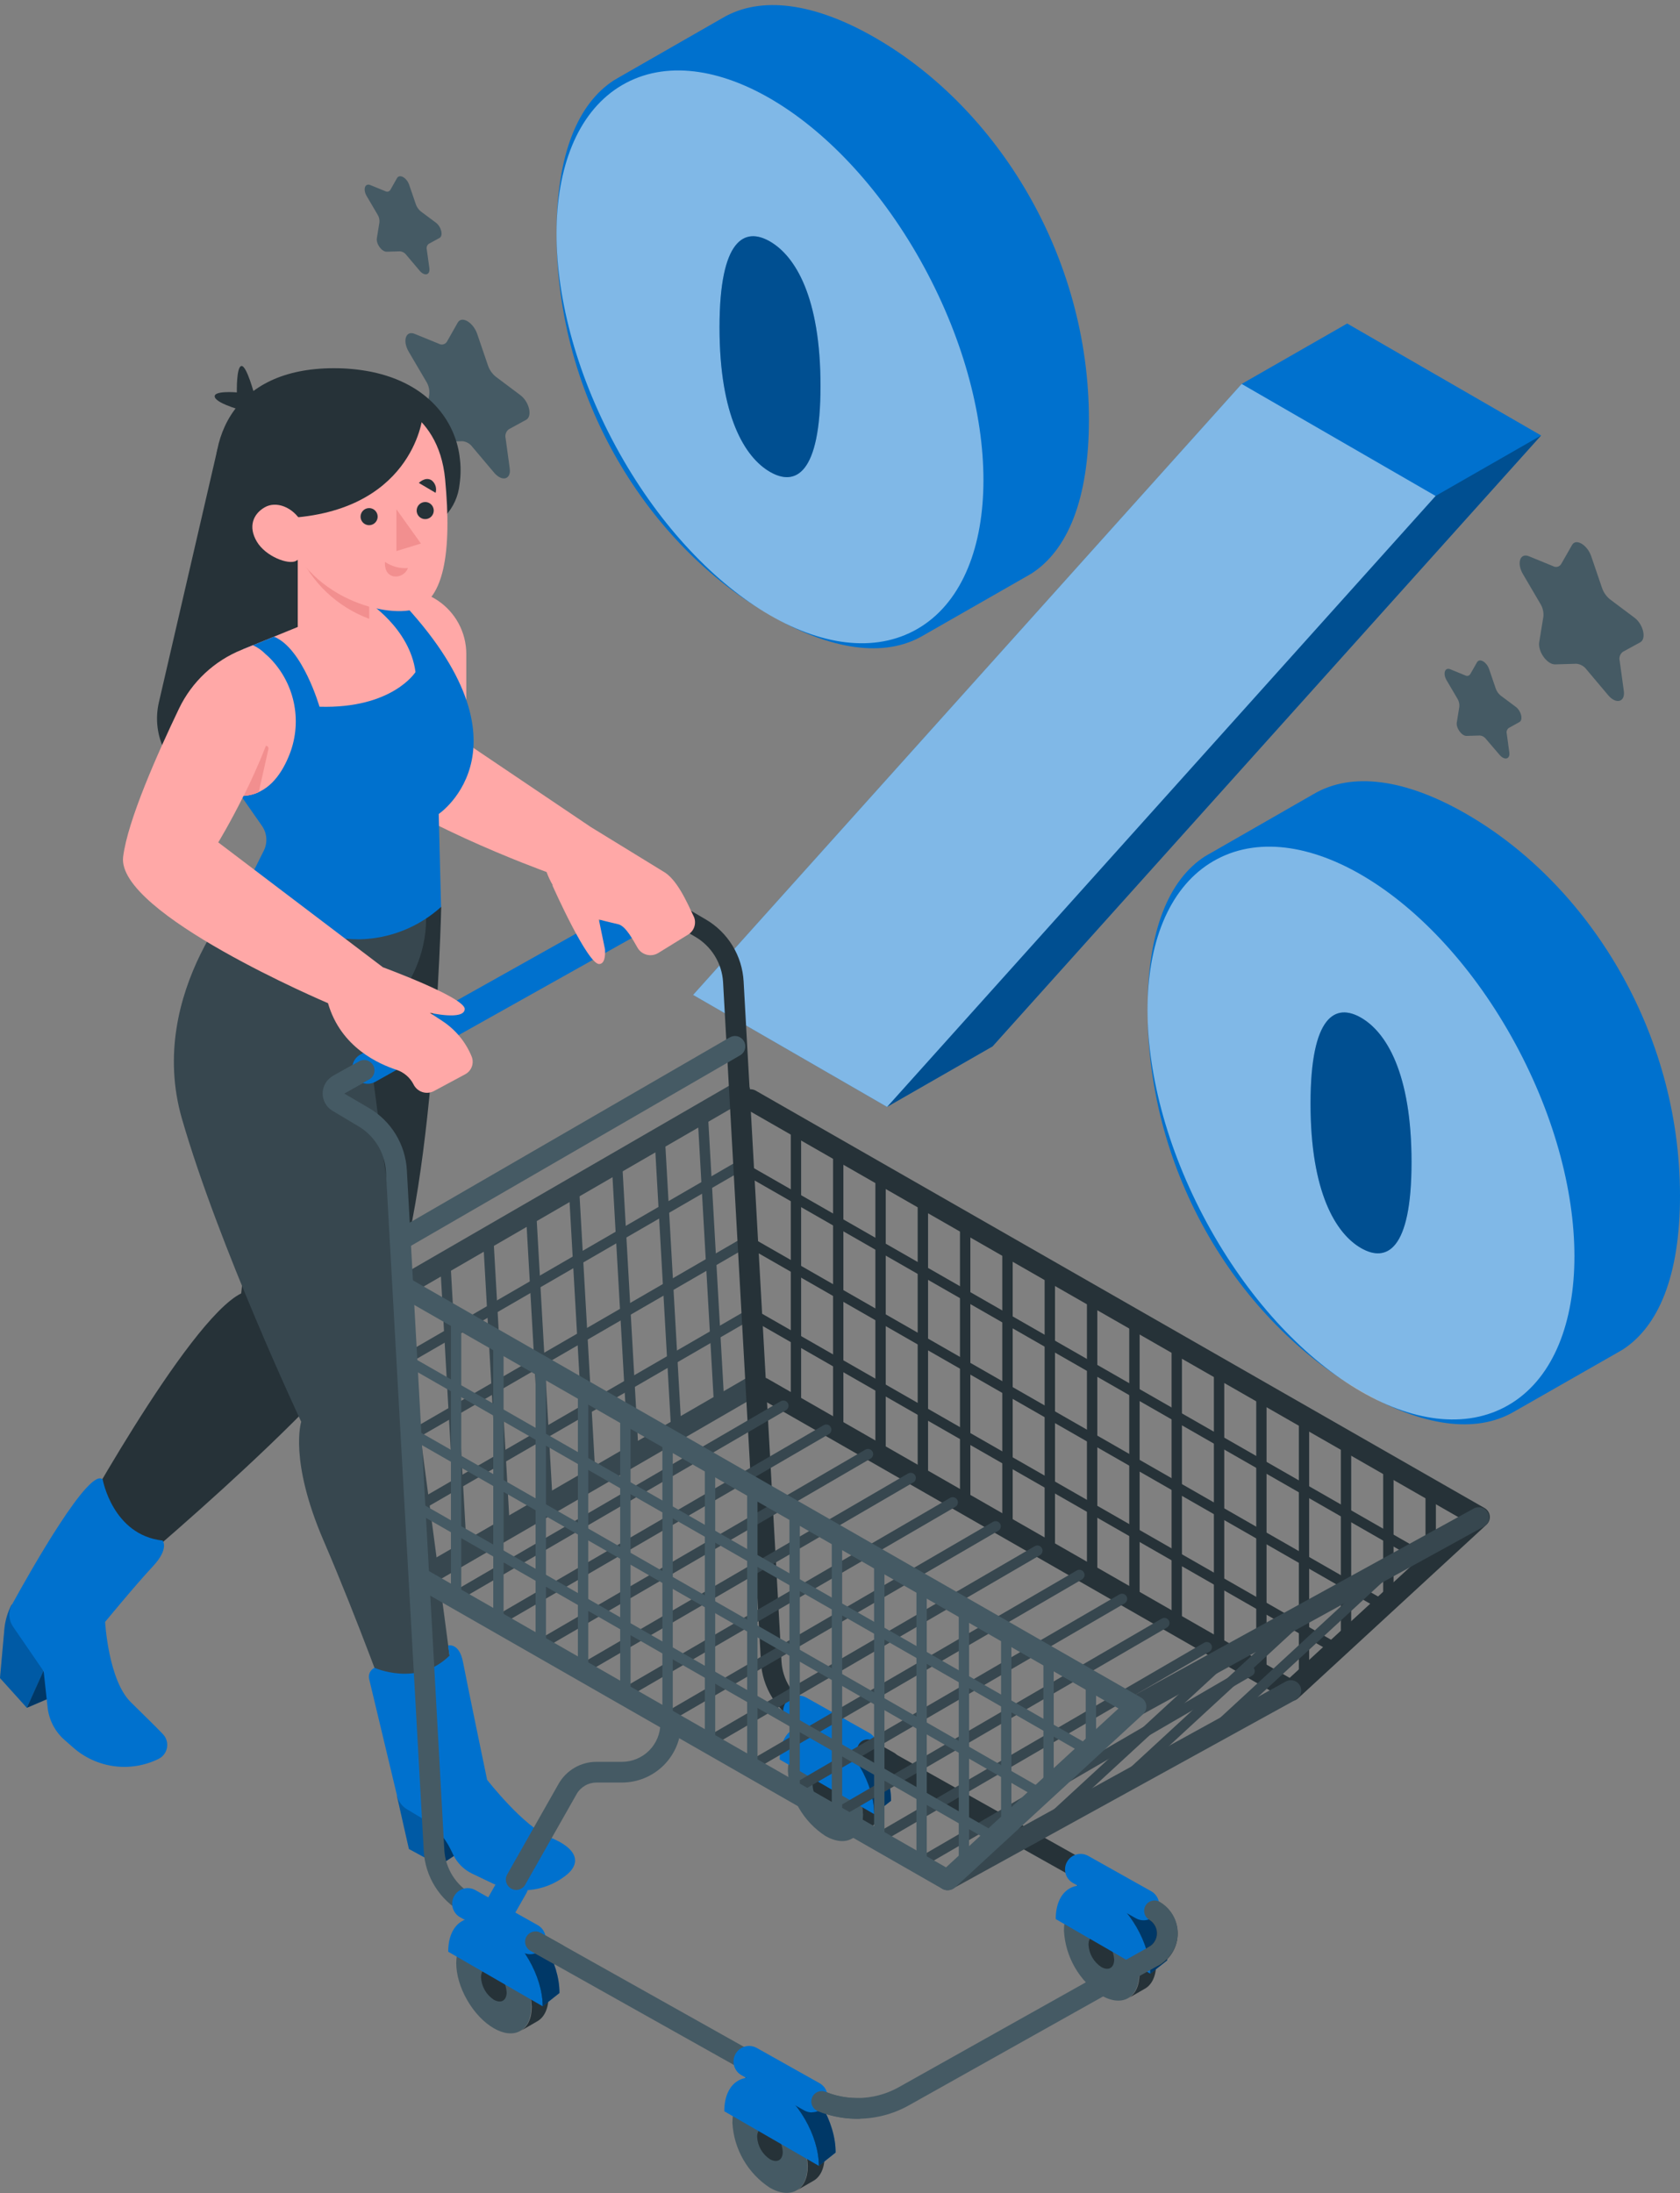 <svg width="190" height="248" viewBox="0 0 190 248" fill="none" xmlns="http://www.w3.org/2000/svg">
<rect x="0" y="0" width="190" height="248" fill="#808080" stroke="none"/>
<path d="M123.153 47.452C123.153 28.895 112.774 12.23 99.02 4.292C92.105 0.297 86.049 -0.511 81.727 2.026L70.126 8.675C69.916 8.793 69.706 8.916 69.502 9.049L69.63 8.962L69.44 9.074C65.379 11.698 62.944 17.417 62.944 26.404C62.944 45.135 73.328 61.62 87.082 69.564C93.992 73.554 100.048 74.403 104.37 71.886L116.043 65.211C116.176 65.139 116.309 65.063 116.442 64.981L116.646 64.863C120.718 62.245 123.153 56.516 123.153 47.452Z" fill="#0071CE"/>
<path opacity="0.5" d="M103.329 71.351C113.19 66.183 113.91 48.115 104.937 30.996C95.965 13.877 80.698 4.189 70.837 9.357C60.976 14.525 60.256 32.593 69.229 49.712C78.201 66.831 93.469 76.519 103.329 71.351Z" fill="white"/>
<path d="M92.795 43.642C92.795 33.602 89.941 28.957 87.081 27.305C84.222 25.653 81.373 27.008 81.373 37.023C81.373 47.038 84.227 51.709 87.081 53.361C89.936 55.013 92.795 53.683 92.795 43.642Z" fill="#0071CE"/>
<path opacity="0.3" d="M92.795 43.642C92.795 33.602 89.941 28.957 87.081 27.305C84.222 25.653 81.373 27.008 81.373 37.023C81.373 47.038 84.227 51.709 87.081 53.361C89.936 55.013 92.795 53.683 92.795 43.642Z" fill="black"/>
<path d="M190 135.216C190 116.634 179.617 100 165.857 92.056C158.947 88.067 152.886 87.253 148.569 89.79L136.973 96.44C136.758 96.552 136.549 96.675 136.344 96.808L136.472 96.726L136.283 96.834C132.221 99.453 129.787 105.171 129.787 114.158C129.787 132.889 140.17 149.374 153.924 157.318C160.834 161.308 166.891 162.157 171.213 159.645L182.905 152.97L183.304 152.74L183.509 152.622C187.56 150.009 190 144.285 190 135.216Z" fill="#0071CE"/>
<path opacity="0.5" d="M170.167 159.127C180.027 153.958 180.747 135.891 171.775 118.772C162.802 101.652 147.535 91.964 137.674 97.132C127.813 102.301 127.094 120.368 136.066 137.487C145.039 154.606 160.306 164.295 170.167 159.127Z" fill="white"/>
<path d="M159.637 131.411C159.637 121.37 156.783 116.726 153.924 115.079C151.064 113.432 148.215 114.777 148.215 124.797C148.215 134.818 151.069 139.488 153.924 141.135C156.778 142.782 159.637 141.457 159.637 131.411Z" fill="#0071CE"/>
<path opacity="0.3" d="M159.637 131.411C159.637 121.37 156.783 116.726 153.924 115.079C151.064 113.432 148.215 114.777 148.215 124.797C148.215 134.818 151.069 139.488 153.924 141.135C156.778 142.782 159.637 141.457 159.637 131.411Z" fill="black"/>
<path d="M152.359 36.584L140.426 43.418L78.387 112.505L100.325 125.17L112.253 118.331L174.292 49.243L152.359 36.584Z" fill="#0071CE"/>
<path opacity="0.3" d="M162.359 56.081L100.325 125.169L112.253 118.33L174.293 49.242L162.359 56.081Z" fill="black"/>
<path opacity="0.5" d="M140.426 43.418L162.359 56.083L100.325 125.17L78.387 112.506L140.426 43.418Z" fill="white"/>
<path d="M53.962 37.739L55.184 41.32C55.356 41.835 55.676 42.289 56.105 42.624L58.831 44.67C59.854 45.417 60.237 47.069 59.511 47.468L57.537 48.547C57.384 48.664 57.27 48.824 57.207 49.006C57.144 49.188 57.136 49.384 57.184 49.57L57.649 52.977C57.818 54.23 56.775 54.511 55.874 53.442L53.435 50.552C53.303 50.367 53.134 50.213 52.938 50.099C52.742 49.985 52.525 49.915 52.299 49.892L49.854 49.964C48.959 49.995 47.91 48.506 48.084 47.453L48.55 44.583C48.595 44.073 48.471 43.563 48.197 43.13L46.222 39.77C45.496 38.532 45.895 37.34 46.898 37.755L49.629 38.87C49.783 38.959 49.967 38.984 50.139 38.939C50.312 38.894 50.459 38.783 50.55 38.629L51.767 36.481C52.217 35.683 53.496 36.43 53.962 37.739Z" fill="#455A64"/>
<path d="M179.959 62.901L181.181 66.482C181.355 66.995 181.673 67.448 182.097 67.786L184.828 69.832C185.851 70.579 186.23 72.236 185.509 72.63L183.529 73.714C183.377 73.832 183.263 73.991 183.201 74.173C183.139 74.355 183.132 74.551 183.181 74.737L183.647 78.144C183.816 79.397 182.767 79.678 181.872 78.609L179.432 75.714C179.299 75.53 179.129 75.377 178.932 75.264C178.736 75.151 178.517 75.081 178.291 75.059L175.852 75.131C174.956 75.131 173.908 73.673 174.077 72.62L174.547 69.75C174.6 69.237 174.481 68.721 174.21 68.282L172.235 64.916C171.509 63.684 171.908 62.492 172.91 62.901L175.642 64.021C175.796 64.11 175.979 64.134 176.151 64.089C176.323 64.044 176.471 63.933 176.562 63.781L177.79 61.633C178.215 60.845 179.509 61.592 179.959 62.901Z" fill="#455A64"/>
<path d="M168.41 75.66L169.161 77.859C169.27 78.177 169.467 78.458 169.729 78.667L171.417 79.926C172.041 80.386 172.287 81.409 171.837 81.654L170.629 82.325C170.532 82.399 170.459 82.5 170.42 82.616C170.381 82.731 170.377 82.856 170.409 82.974L170.696 85.082C170.803 85.854 170.154 86.023 169.601 85.368L168.067 83.578C167.986 83.463 167.88 83.368 167.758 83.298C167.637 83.228 167.501 83.186 167.361 83.174L165.852 83.22C165.3 83.22 164.65 82.314 164.757 81.685L165.044 79.91C165.071 79.595 164.996 79.279 164.829 79.01L163.607 76.933C163.156 76.166 163.402 75.43 164.026 75.685L165.714 76.376C165.809 76.43 165.922 76.445 166.028 76.418C166.134 76.39 166.225 76.322 166.282 76.228L167.039 74.898C167.33 74.386 168.128 74.852 168.41 75.66Z" fill="#455A64"/>
<path d="M46.28 20.91L47.032 23.11C47.142 23.428 47.34 23.709 47.604 23.918L49.292 25.176C49.911 25.637 50.157 26.66 49.712 26.905L48.489 27.575C48.392 27.648 48.319 27.748 48.28 27.863C48.24 27.978 48.237 28.103 48.269 28.22L48.561 30.327C48.663 31.105 48.019 31.273 47.461 30.613L45.952 28.828C45.871 28.714 45.767 28.619 45.646 28.548C45.525 28.478 45.391 28.434 45.252 28.419L43.717 28.465C43.165 28.465 42.515 27.565 42.622 26.931L42.909 25.156C42.942 24.84 42.866 24.523 42.694 24.256L41.471 22.174C41.021 21.412 41.272 20.675 41.891 20.931L43.579 21.621C43.674 21.676 43.787 21.691 43.893 21.663C43.999 21.635 44.09 21.567 44.147 21.473L44.904 20.138C45.2 19.637 46.003 20.097 46.28 20.91Z" fill="#455A64"/>
<path d="M49.901 102.561C49.901 102.561 49.055 139.545 43.019 149.4C36.983 159.255 11.888 179.938 11.888 179.938L7.626 174.211C7.626 174.211 21.112 149.318 27.28 146.256L32.103 102.359L49.901 102.561Z" fill="#263238"/>
<path d="M3.037 193.124L6.345 191.704L4.912 188.977L3.037 193.124Z" fill="#0071CE"/>
<path d="M1.326 181.424C0.864 182.3 0.581 183.259 0.492 184.246L0 189.757L3.037 193.122L4.931 188.975L1.326 181.424Z" fill="#0071CE"/>
<g style="mix-blend-mode:overlay" opacity="0.5">
<path d="M3.037 193.124L6.345 191.704L4.912 188.977L3.037 193.124Z" fill="black"/>
</g>
<g style="mix-blend-mode:overlay" opacity="0.2">
<path d="M1.326 181.424C0.864 182.3 0.581 183.259 0.492 184.246L0 189.757L3.037 193.122L4.931 188.975L1.326 181.424Z" fill="black"/>
</g>
<path d="M11.616 167.308C11.616 167.308 12.74 173.584 18.39 174.209C18.39 174.209 19.173 175.118 17.273 177.145C15.373 179.171 11.888 183.407 11.888 183.407C11.888 183.407 12.248 190.011 14.811 192.505C16.073 193.768 17.406 195.03 18.403 196.078C18.6 196.277 18.747 196.519 18.832 196.786C18.916 197.052 18.937 197.335 18.89 197.611C18.844 197.887 18.733 198.147 18.566 198.372C18.399 198.596 18.181 198.777 17.93 198.9C16.38 199.664 14.638 199.952 12.925 199.727C11.211 199.502 9.603 198.775 8.302 197.638L7.273 196.735C6.202 195.784 5.526 194.466 5.379 193.042L4.937 188.988L1.471 183.938C1.224 183.576 1.082 183.152 1.06 182.714C1.039 182.276 1.14 181.841 1.351 181.457C3.529 177.486 10.164 165.793 11.616 167.308Z" fill="#0071CE"/>
<path d="M27.886 100.139C27.886 100.139 16.409 112.071 20.576 126.509C24.742 140.948 34.067 160.778 34.067 160.778C34.067 160.778 32.659 165.078 36.593 174.213C40.526 183.348 44.169 193.519 44.169 193.519C44.169 193.519 47.956 195.672 51.467 191.922L41.473 116.497C41.473 116.497 49.099 111.149 48.102 102.273L27.886 100.139Z" fill="#37474F"/>
<path d="M44.882 203.051L46.245 209.086L49.693 210.961L49.56 206.561L44.882 203.051Z" fill="#0071CE"/>
<path opacity="0.2" d="M44.882 203.051L46.245 209.086L49.693 210.961L49.56 206.561L44.882 203.051Z" fill="black"/>
<path d="M49.693 210.959L51.429 209.816L49.56 206.559L49.693 210.959Z" fill="#0071CE"/>
<path opacity="0.5" d="M49.693 210.959L51.429 209.816L49.56 206.559L49.693 210.959Z" fill="black"/>
<path d="M42.337 188.588C42.337 188.588 47.192 190.81 50.841 187.218L50.677 186.081C50.677 186.081 51.94 185.709 52.369 187.975C52.798 190.242 55.09 201.265 55.09 201.265C55.09 201.265 59.225 206.587 62.243 207.793C65.261 208.999 65.873 210.691 63.891 212.162L63.834 212.206C62.681 213.062 61.316 213.587 59.886 213.724C58.456 213.86 57.016 213.604 55.721 212.983L53.379 211.865C52.456 211.418 51.711 210.673 51.264 209.75L50.98 209.163C50.27 207.695 49.147 206.466 47.748 205.627L46.018 204.592C45.742 204.425 45.501 204.206 45.311 203.946C45.12 203.686 44.983 203.39 44.907 203.077L41.75 189.869C41.69 189.623 41.716 189.363 41.824 189.133C41.932 188.904 42.115 188.718 42.343 188.607L42.337 188.588Z" fill="#0071CE"/>
<path d="M46.03 146.377C45.772 146.377 45.521 146.292 45.316 146.134C45.111 145.977 44.964 145.756 44.897 145.507C44.83 145.257 44.847 144.993 44.946 144.754C45.045 144.515 45.22 144.316 45.443 144.186L83.077 122.418C83.211 122.336 83.359 122.281 83.515 122.258C83.67 122.234 83.828 122.242 83.98 122.28C84.132 122.319 84.275 122.387 84.4 122.482C84.525 122.576 84.63 122.695 84.709 122.831C84.787 122.967 84.838 123.117 84.857 123.273C84.877 123.429 84.865 123.587 84.822 123.738C84.779 123.889 84.707 124.03 84.609 124.152C84.511 124.275 84.389 124.376 84.251 124.451L46.643 146.219C46.456 146.325 46.245 146.379 46.03 146.377Z" fill="#37474F"/>
<path d="M47.848 179.523C47.642 179.523 47.441 179.469 47.263 179.366C47.085 179.263 46.938 179.114 46.837 178.936C46.681 178.667 46.638 178.347 46.718 178.046C46.797 177.746 46.992 177.489 47.261 177.332L84.869 155.57C85.002 155.493 85.149 155.443 85.302 155.422C85.454 155.402 85.609 155.412 85.757 155.452C85.906 155.491 86.046 155.56 86.168 155.653C86.29 155.746 86.392 155.863 86.469 155.996C86.547 156.129 86.597 156.276 86.617 156.429C86.637 156.581 86.627 156.736 86.588 156.885C86.548 157.033 86.48 157.173 86.386 157.295C86.293 157.417 86.176 157.519 86.043 157.597L48.435 179.378C48.255 179.477 48.053 179.527 47.848 179.523Z" fill="#37474F"/>
<path d="M45.898 154.277C45.796 154.278 45.695 154.251 45.606 154.2C45.517 154.149 45.444 154.075 45.393 153.986C45.354 153.92 45.328 153.846 45.317 153.77C45.307 153.693 45.312 153.615 45.332 153.54C45.352 153.466 45.386 153.396 45.434 153.335C45.481 153.274 45.54 153.223 45.608 153.185L83.488 131.265C83.555 131.224 83.629 131.196 83.706 131.184C83.784 131.173 83.863 131.176 83.939 131.196C84.015 131.215 84.087 131.249 84.149 131.297C84.212 131.344 84.264 131.403 84.304 131.471C84.343 131.539 84.368 131.614 84.378 131.692C84.388 131.77 84.382 131.849 84.36 131.924C84.339 132 84.303 132.07 84.254 132.132C84.205 132.193 84.144 132.244 84.075 132.281L46.195 154.201C46.104 154.25 46.002 154.276 45.898 154.277Z" fill="#37474F"/>
<path d="M46.964 162.669C46.836 162.668 46.711 162.626 46.609 162.547C46.508 162.469 46.434 162.36 46.4 162.236C46.367 162.112 46.375 161.98 46.423 161.861C46.471 161.742 46.557 161.642 46.668 161.577L84.548 139.657C84.682 139.584 84.84 139.566 84.987 139.608C85.134 139.65 85.259 139.747 85.336 139.879C85.412 140.012 85.434 140.169 85.397 140.317C85.359 140.465 85.265 140.593 85.135 140.673L47.255 162.593C47.166 162.643 47.066 162.669 46.964 162.669Z" fill="#37474F"/>
<path d="M46.964 171.108C46.836 171.108 46.711 171.065 46.609 170.987C46.508 170.909 46.434 170.799 46.4 170.675C46.367 170.551 46.375 170.42 46.423 170.301C46.471 170.182 46.557 170.082 46.668 170.016L84.548 148.096C84.682 148.023 84.84 148.006 84.987 148.047C85.134 148.089 85.259 148.186 85.336 148.319C85.412 148.451 85.434 148.608 85.397 148.757C85.359 148.905 85.265 149.033 85.135 149.113L47.255 171.033C47.166 171.083 47.066 171.109 46.964 171.108Z" fill="#37474F"/>
<path d="M81.361 159.857C81.21 159.857 81.065 159.799 80.956 159.696C80.847 159.593 80.781 159.451 80.773 159.301L78.879 125.885C78.87 125.729 78.923 125.576 79.027 125.459C79.13 125.343 79.276 125.272 79.432 125.263C79.588 125.254 79.741 125.307 79.857 125.41C79.974 125.514 80.044 125.659 80.054 125.815L81.948 159.238C81.953 159.316 81.942 159.394 81.917 159.468C81.892 159.542 81.853 159.61 81.801 159.669C81.749 159.728 81.687 159.776 81.617 159.81C81.546 159.844 81.47 159.864 81.392 159.869L81.361 159.857Z" fill="#37474F"/>
<path d="M76.511 162.676C76.362 162.676 76.218 162.62 76.109 162.517C76 162.415 75.934 162.276 75.924 162.127L74.03 128.704C74.019 128.623 74.024 128.541 74.046 128.462C74.068 128.384 74.106 128.311 74.158 128.248C74.209 128.185 74.274 128.133 74.346 128.097C74.419 128.06 74.499 128.038 74.58 128.034C74.661 128.03 74.743 128.042 74.819 128.071C74.895 128.1 74.965 128.144 75.023 128.201C75.081 128.258 75.126 128.327 75.157 128.402C75.187 128.478 75.201 128.559 75.198 128.641L77.092 162.057C77.099 162.135 77.09 162.213 77.066 162.288C77.042 162.362 77.003 162.431 76.952 162.49C76.901 162.549 76.838 162.597 76.768 162.631C76.698 162.665 76.621 162.685 76.543 162.688L76.511 162.676Z" fill="#37474F"/>
<path d="M71.656 165.494C71.507 165.494 71.362 165.436 71.254 165.333C71.146 165.229 71.082 165.088 71.076 164.938L69.181 131.522C69.175 131.444 69.183 131.366 69.208 131.291C69.232 131.217 69.27 131.148 69.322 131.089C69.373 131.03 69.436 130.982 69.506 130.948C69.576 130.914 69.653 130.894 69.731 130.89C69.808 130.884 69.886 130.894 69.96 130.918C70.034 130.943 70.103 130.982 70.161 131.033C70.22 131.084 70.268 131.146 70.303 131.216C70.337 131.286 70.357 131.362 70.362 131.44L72.256 164.862C72.262 164.94 72.253 165.018 72.228 165.092C72.204 165.166 72.165 165.234 72.114 165.293C72.062 165.352 72 165.4 71.93 165.434C71.861 165.469 71.784 165.489 71.707 165.494H71.656Z" fill="#37474F"/>
<path d="M66.807 168.326C66.658 168.327 66.514 168.27 66.405 168.168C66.296 168.066 66.23 167.926 66.22 167.777L64.326 134.354C64.315 134.274 64.32 134.191 64.342 134.113C64.364 134.034 64.402 133.961 64.454 133.898C64.505 133.835 64.57 133.784 64.642 133.747C64.715 133.71 64.794 133.689 64.876 133.684C64.957 133.68 65.038 133.693 65.115 133.721C65.191 133.75 65.26 133.795 65.319 133.852C65.377 133.909 65.422 133.977 65.453 134.053C65.483 134.128 65.497 134.21 65.494 134.291L67.388 167.708C67.394 167.786 67.385 167.864 67.36 167.939C67.335 168.013 67.295 168.082 67.244 168.14C67.192 168.199 67.129 168.247 67.058 168.281C66.988 168.315 66.911 168.335 66.833 168.339L66.807 168.326Z" fill="#37474F"/>
<path d="M61.959 171.174C61.809 171.173 61.665 171.115 61.556 171.012C61.447 170.909 61.381 170.768 61.371 170.619L59.477 137.196C59.473 137.119 59.484 137.041 59.51 136.969C59.536 136.896 59.575 136.829 59.627 136.771C59.679 136.714 59.741 136.667 59.811 136.634C59.88 136.6 59.956 136.581 60.033 136.577C60.11 136.573 60.187 136.584 60.26 136.61C60.333 136.635 60.4 136.675 60.457 136.727C60.515 136.778 60.562 136.841 60.595 136.91C60.628 136.98 60.648 137.055 60.652 137.133L62.546 170.555C62.551 170.633 62.541 170.712 62.515 170.786C62.49 170.86 62.451 170.928 62.399 170.986C62.347 171.045 62.285 171.093 62.215 171.127C62.144 171.162 62.068 171.182 61.99 171.187L61.959 171.174Z" fill="#37474F"/>
<path d="M57.11 173.986C56.96 173.986 56.815 173.928 56.706 173.825C56.596 173.722 56.531 173.58 56.523 173.43L54.629 140.014C54.62 139.858 54.673 139.705 54.776 139.588C54.88 139.472 55.026 139.401 55.181 139.392C55.337 139.382 55.49 139.435 55.607 139.539C55.723 139.643 55.794 139.788 55.803 139.944L57.697 173.367C57.703 173.445 57.694 173.523 57.669 173.597C57.645 173.67 57.606 173.739 57.555 173.798C57.504 173.856 57.441 173.904 57.372 173.939C57.302 173.973 57.226 173.993 57.148 173.998L57.11 173.986Z" fill="#37474F"/>
<path d="M52.255 176.811C52.106 176.808 51.964 176.75 51.856 176.647C51.748 176.544 51.683 176.404 51.674 176.255L49.78 142.833C49.768 142.752 49.774 142.67 49.796 142.591C49.818 142.513 49.855 142.44 49.907 142.377C49.959 142.314 50.023 142.262 50.096 142.225C50.168 142.189 50.248 142.167 50.329 142.163C50.411 142.159 50.492 142.171 50.568 142.2C50.645 142.229 50.714 142.273 50.772 142.33C50.83 142.387 50.876 142.456 50.906 142.531C50.937 142.607 50.951 142.688 50.948 142.77L52.842 176.192C52.85 176.27 52.841 176.349 52.818 176.424C52.794 176.499 52.755 176.568 52.704 176.627C52.652 176.686 52.589 176.734 52.519 176.768C52.448 176.802 52.371 176.821 52.293 176.824L52.255 176.811Z" fill="#37474F"/>
<path d="M97.598 205.169C97.598 207.877 95.704 208.957 93.355 207.618C92.118 206.814 91.088 205.728 90.35 204.45C89.612 203.172 89.186 201.737 89.106 200.263C89.106 197.555 91 196.475 93.355 197.814C94.591 198.62 95.618 199.706 96.356 200.984C97.093 202.262 97.518 203.696 97.598 205.169Z" fill="#455A64"/>
<path d="M94.794 203.547C94.794 204.469 94.163 204.848 93.349 204.387C92.925 204.11 92.573 203.736 92.321 203.298C92.068 202.859 91.923 202.367 91.897 201.861C91.897 200.933 92.528 200.561 93.349 201.022C93.772 201.299 94.123 201.672 94.374 202.111C94.626 202.55 94.769 203.042 94.794 203.547Z" fill="#263238"/>
<path d="M99.529 204.049C99.449 202.575 99.023 201.14 98.285 199.861C97.546 198.582 96.517 197.495 95.28 196.688C93.607 195.722 92.168 196.013 91.492 197.237C92.163 197.26 92.816 197.458 93.386 197.812C94.616 198.622 95.637 199.71 96.369 200.987C97.1 202.265 97.521 203.697 97.597 205.167C97.597 206.505 97.13 207.446 96.379 207.894L98.228 206.834C99.024 206.404 99.529 205.438 99.529 204.049Z" fill="#263238"/>
<path d="M93.531 195.888C90.577 194.177 88.184 195.56 88.184 198.969L98.86 205.144C98.86 201.734 96.48 197.593 93.531 195.888Z" fill="#0071CE"/>
<path d="M95.451 194.374C93.279 193.111 91.417 193.54 90.577 195.194C91.612 195.066 92.658 195.308 93.532 195.876C96.48 197.581 98.879 201.722 98.879 205.132L100.773 203.635C100.798 200.207 98.406 196.078 95.451 194.374Z" fill="#0071CE"/>
<path opacity="0.5" d="M95.451 194.374C93.279 193.111 91.417 193.54 90.577 195.194C91.612 195.066 92.658 195.308 93.532 195.876C96.48 197.581 98.879 201.722 98.879 205.132L100.773 203.635C100.798 200.207 98.406 196.078 95.451 194.374Z" fill="black"/>
<path d="M128.823 223.212C128.823 225.92 126.929 227 124.575 225.661C123.337 224.856 122.308 223.771 121.569 222.493C120.831 221.215 120.405 219.78 120.326 218.306C120.326 215.598 122.22 214.518 124.575 215.857C125.811 216.663 126.84 217.749 127.578 219.027C128.316 220.305 128.743 221.738 128.823 223.212Z" fill="#455A64"/>
<path d="M126.008 221.598C126.008 222.52 125.376 222.898 124.556 222.437C124.132 222.16 123.78 221.787 123.528 221.348C123.275 220.91 123.13 220.418 123.104 219.912C123.104 218.984 123.735 218.612 124.556 219.072C124.98 219.349 125.333 219.721 125.586 220.16C125.838 220.599 125.983 221.092 126.008 221.598Z" fill="#263238"/>
<path d="M130.756 222.094C130.676 220.621 130.25 219.186 129.513 217.907C128.776 216.629 127.749 215.541 126.514 214.733C124.841 213.767 123.395 214.058 122.726 215.282C123.396 215.305 124.049 215.503 124.62 215.857C125.856 216.663 126.885 217.749 127.623 219.027C128.361 220.305 128.788 221.738 128.868 223.212C128.868 224.55 128.401 225.491 127.65 225.939L129.493 224.879C130.251 224.449 130.756 223.483 130.756 222.094Z" fill="#263238"/>
<path d="M124.745 213.931C121.791 212.22 119.398 213.603 119.398 217.012L130.093 223.187C130.105 219.79 127.713 215.636 124.745 213.931Z" fill="#0071CE"/>
<path d="M126.678 212.424C124.512 211.162 122.643 211.591 121.81 213.245C122.843 213.114 123.888 213.356 124.758 213.927C127.713 215.632 130.106 219.773 130.106 223.182L132 221.686C132.025 218.271 129.632 214.104 126.678 212.424Z" fill="#0071CE"/>
<path opacity="0.5" d="M126.678 212.424C124.512 211.162 122.643 211.591 121.81 213.245C122.843 213.114 123.888 213.356 124.758 213.927C127.713 215.632 130.106 219.773 130.106 223.182L132 221.686C132.025 218.271 129.632 214.104 126.678 212.424Z" fill="black"/>
<path d="M91.323 244.952C91.323 247.661 89.428 248.74 87.08 247.402C85.843 246.597 84.813 245.511 84.075 244.233C83.336 242.955 82.91 241.521 82.831 240.047C82.831 237.338 84.725 236.259 87.08 237.597C88.315 238.403 89.343 239.49 90.08 240.768C90.817 242.045 91.243 243.479 91.323 244.952Z" fill="#455A64"/>
<path d="M88.526 243.332C88.526 244.26 87.895 244.633 87.081 244.172C86.657 243.895 86.305 243.522 86.052 243.083C85.8 242.644 85.655 242.152 85.628 241.647C85.628 240.718 86.26 240.346 87.081 240.807C87.502 241.085 87.853 241.459 88.104 241.898C88.355 242.336 88.499 242.828 88.526 243.332Z" fill="#263238"/>
<path d="M93.26 243.829C93.181 242.355 92.755 240.92 92.017 239.642C91.278 238.364 90.249 237.279 89.012 236.474C87.339 235.508 85.899 235.792 85.224 237.017C85.894 237.039 86.547 237.238 87.118 237.591C88.353 238.397 89.381 239.484 90.118 240.762C90.855 242.039 91.281 243.473 91.36 244.946C91.36 246.285 90.893 247.225 90.142 247.68L91.992 246.613C92.755 246.184 93.26 245.218 93.26 243.829Z" fill="#263238"/>
<path d="M87.263 235.66C84.308 233.955 81.915 235.338 81.915 238.747L92.61 244.921C92.61 241.506 90.218 237.364 87.263 235.66Z" fill="#0071CE"/>
<path d="M89.183 234.157C87.011 232.894 85.148 233.323 84.309 234.984C85.343 234.847 86.391 235.086 87.263 235.659C90.218 237.364 92.611 241.505 92.611 244.921L94.505 243.418C94.53 239.984 92.137 235.861 89.183 234.157Z" fill="#0071CE"/>
<path opacity="0.5" d="M89.183 234.157C87.011 232.894 85.148 233.323 84.309 234.984C85.343 234.847 86.391 235.086 87.263 235.659C90.218 237.364 92.611 241.505 92.611 244.921L94.505 243.418C94.53 239.984 92.137 235.861 89.183 234.157Z" fill="black"/>
<path d="M130.521 222.353C130.262 222.352 130.01 222.266 129.805 222.107C129.6 221.949 129.453 221.727 129.388 221.476C129.322 221.225 129.342 220.959 129.443 220.721C129.544 220.482 129.721 220.283 129.947 220.156C130.22 220.002 130.448 219.778 130.606 219.508C130.764 219.237 130.848 218.929 130.848 218.615C130.848 218.302 130.764 217.994 130.606 217.723C130.448 217.452 130.22 217.229 129.947 217.075L90.4 194.884C89.149 194.186 88.095 193.184 87.336 191.97C86.576 190.755 86.136 189.369 86.057 187.939L81.776 111.068C81.716 110.017 81.395 108.998 80.845 108.101C80.294 107.204 79.529 106.458 78.62 105.929L75.854 104.312C75.484 104.102 75.065 103.991 74.639 103.991C74.213 103.991 73.794 104.102 73.424 104.312L71.1 105.607C70.831 105.734 70.524 105.754 70.241 105.663C69.957 105.572 69.719 105.377 69.574 105.117C69.429 104.858 69.388 104.553 69.459 104.264C69.53 103.975 69.708 103.724 69.958 103.561L72.275 102.299C73.003 101.889 73.825 101.678 74.661 101.686C75.496 101.694 76.314 101.92 77.035 102.343L79.8 103.959C81.043 104.682 82.087 105.703 82.837 106.929C83.588 108.156 84.021 109.55 84.1 110.986L88.38 187.838C88.436 188.878 88.755 189.887 89.308 190.77C89.859 191.653 90.626 192.382 91.537 192.889L131.083 215.08C131.721 215.437 132.252 215.957 132.621 216.588C132.99 217.218 133.185 217.935 133.185 218.666C133.185 219.396 132.99 220.114 132.621 220.744C132.252 221.374 131.721 221.895 131.083 222.252C130.907 222.331 130.714 222.365 130.521 222.353Z" fill="#263238"/>
<path d="M97.445 199.252C97.145 199.25 96.849 199.172 96.587 199.024L89.472 195.034C89.065 194.807 88.765 194.427 88.638 193.978C88.512 193.529 88.569 193.049 88.796 192.642C89.024 192.235 89.404 191.935 89.853 191.808C90.301 191.682 90.782 191.738 91.189 191.966L98.304 195.956C98.643 196.147 98.909 196.445 99.06 196.803C99.212 197.16 99.241 197.558 99.143 197.934C99.045 198.311 98.826 198.644 98.519 198.882C98.211 199.12 97.834 199.25 97.445 199.252Z" fill="#0071CE"/>
<path d="M100.54 200.398C100.339 200.397 100.141 200.345 99.966 200.246L97.484 198.851C97.235 198.689 97.057 198.438 96.986 198.149C96.915 197.86 96.956 197.555 97.101 197.295C97.246 197.035 97.484 196.84 97.767 196.749C98.051 196.659 98.358 196.679 98.627 196.806L101.115 198.201C101.34 198.328 101.518 198.527 101.619 198.766C101.72 199.004 101.739 199.27 101.674 199.521C101.608 199.772 101.461 199.994 101.256 200.152C101.051 200.311 100.799 200.397 100.54 200.398Z" fill="#253239"/>
<path d="M129.323 217.15C129.022 217.152 128.726 217.073 128.465 216.923L121.35 212.933C121.148 212.82 120.971 212.669 120.828 212.487C120.685 212.306 120.579 212.099 120.516 211.876C120.454 211.654 120.435 211.422 120.462 211.193C120.489 210.963 120.561 210.742 120.674 210.54C120.902 210.133 121.282 209.833 121.731 209.707C121.953 209.644 122.185 209.626 122.414 209.653C122.644 209.68 122.865 209.752 123.067 209.865L130.188 213.861C130.529 214.05 130.797 214.348 130.95 214.706C131.103 215.065 131.132 215.464 131.033 215.841C130.934 216.219 130.712 216.552 130.403 216.789C130.093 217.026 129.713 217.153 129.323 217.15Z" fill="#0071CE"/>
<path d="M130.523 222.353C130.264 222.353 130.012 222.266 129.807 222.108C129.602 221.949 129.455 221.727 129.389 221.476C129.324 221.225 129.343 220.96 129.444 220.721C129.545 220.482 129.723 220.284 129.948 220.156C130.222 220.002 130.449 219.779 130.607 219.508C130.766 219.237 130.849 218.929 130.849 218.616C130.849 218.302 130.766 217.994 130.607 217.724C130.449 217.453 130.222 217.229 129.948 217.075C129.692 216.915 129.507 216.663 129.432 216.37C129.357 216.077 129.397 215.767 129.545 215.503C129.693 215.24 129.937 215.044 130.226 214.955C130.516 214.867 130.827 214.894 131.097 215.03C131.735 215.387 132.266 215.907 132.635 216.537C133.004 217.168 133.199 217.885 133.199 218.616C133.199 219.346 133.004 220.064 132.635 220.694C132.266 221.324 131.735 221.845 131.097 222.202C130.922 222.3 130.724 222.352 130.523 222.353Z" fill="#455A64"/>
<path d="M58.847 229.656C60.505 228.699 60.505 225.595 58.847 222.724C57.189 219.852 54.501 218.3 52.843 219.257C51.186 220.214 51.186 223.318 52.844 226.19C54.502 229.062 57.19 230.614 58.847 229.656Z" fill="#455A64"/>
<path d="M57.3 225.295C57.3 226.223 56.669 226.596 55.848 226.135C55.425 225.857 55.074 225.484 54.823 225.045C54.572 224.606 54.428 224.114 54.402 223.609C54.402 222.681 55.034 222.309 55.848 222.77C56.272 223.047 56.624 223.42 56.876 223.859C57.128 224.298 57.274 224.79 57.3 225.295Z" fill="#263238"/>
<path d="M62.034 225.786C61.954 224.312 61.527 222.878 60.789 221.601C60.051 220.323 59.022 219.237 57.786 218.431C56.112 217.465 54.667 217.749 53.998 218.974C54.668 218.996 55.322 219.194 55.892 219.548C57.129 220.353 58.158 221.439 58.897 222.717C59.635 223.995 60.061 225.429 60.14 226.903C60.14 228.242 59.673 229.182 58.922 229.637L60.766 228.57C61.529 228.141 62.034 227.175 62.034 225.786Z" fill="#263238"/>
<path d="M56.031 217.617C53.082 215.912 50.69 217.295 50.69 220.704L61.378 226.878C61.378 223.463 58.985 219.321 56.031 217.617Z" fill="#0071CE"/>
<path d="M57.95 216.114C55.784 214.851 53.922 215.28 53.082 216.941C54.114 216.803 55.161 217.043 56.03 217.616C58.985 219.321 61.378 223.462 61.378 226.878L63.272 225.375C63.297 221.966 60.904 217.818 57.95 216.114Z" fill="#0071CE"/>
<path opacity="0.5" d="M57.95 216.114C55.784 214.851 53.922 215.28 53.082 216.941C54.114 216.803 55.161 217.043 56.03 217.616C58.985 219.321 61.378 223.462 61.378 226.878L63.272 225.375C63.297 221.966 60.904 217.818 57.95 216.114Z" fill="black"/>
<path d="M96.967 239.59C94.935 239.594 92.935 239.077 91.159 238.088L52.269 216.262C51.018 215.565 49.964 214.563 49.205 213.348C48.445 212.134 48.005 210.748 47.925 209.318L43.645 132.466C43.585 131.416 43.265 130.397 42.714 129.501C42.163 128.605 41.398 127.86 40.488 127.333L37.622 125.622C37.275 125.419 36.987 125.129 36.789 124.779C36.59 124.429 36.488 124.034 36.492 123.632C36.496 123.23 36.606 122.836 36.811 122.49C37.016 122.145 37.309 121.859 37.66 121.663L69.984 103.544C70.119 103.456 70.27 103.397 70.429 103.37C70.588 103.343 70.751 103.349 70.907 103.388C71.063 103.426 71.21 103.496 71.338 103.594C71.466 103.692 71.572 103.815 71.651 103.955C71.729 104.096 71.778 104.251 71.794 104.411C71.81 104.571 71.793 104.733 71.744 104.886C71.695 105.039 71.615 105.181 71.508 105.302C71.402 105.423 71.272 105.521 71.127 105.59L38.929 123.658L41.713 125.287C42.955 126.013 43.998 127.035 44.749 128.262C45.499 129.49 45.933 130.884 46.013 132.32L50.249 209.166C50.304 210.206 50.623 211.215 51.175 212.099C51.728 212.982 52.495 213.711 53.405 214.217L92.302 236.042C93.726 236.834 95.329 237.249 96.958 237.249C98.587 237.249 100.19 236.834 101.614 236.042L129.948 220.158C130.083 220.074 130.233 220.018 130.39 219.994C130.547 219.97 130.707 219.978 130.861 220.017C131.014 220.056 131.159 220.127 131.284 220.223C131.41 220.32 131.515 220.441 131.593 220.579C131.671 220.718 131.72 220.87 131.737 221.028C131.754 221.186 131.739 221.346 131.692 221.497C131.646 221.649 131.569 221.79 131.467 221.911C131.365 222.033 131.239 222.132 131.097 222.203L102.757 238.094C100.987 239.08 98.993 239.595 96.967 239.59Z" fill="#455A64"/>
<path d="M59.951 220.986C59.648 220.987 59.349 220.909 59.086 220.758L51.971 216.768C51.586 216.529 51.308 216.15 51.196 215.711C51.083 215.271 51.144 214.806 51.366 214.41C51.588 214.015 51.954 213.721 52.388 213.588C52.821 213.456 53.289 213.496 53.694 213.7L60.809 217.696C61.15 217.885 61.417 218.182 61.571 218.54C61.724 218.898 61.753 219.297 61.655 219.674C61.557 220.05 61.336 220.384 61.027 220.621C60.719 220.859 60.34 220.987 59.951 220.986Z" fill="#0071CE"/>
<path d="M91.827 238.878C91.526 238.879 91.231 238.803 90.968 238.657L83.847 234.661C83.645 234.546 83.469 234.392 83.327 234.208C83.185 234.025 83.08 233.815 83.019 233.591C82.958 233.367 82.942 233.133 82.971 232.903C83.001 232.673 83.075 232.451 83.19 232.249C83.305 232.048 83.459 231.871 83.643 231.729C83.826 231.587 84.036 231.482 84.26 231.421C84.484 231.36 84.718 231.344 84.948 231.374C85.178 231.403 85.4 231.477 85.602 231.593L92.686 235.57C93.026 235.759 93.294 236.056 93.447 236.414C93.6 236.772 93.63 237.171 93.531 237.547C93.433 237.924 93.212 238.258 92.903 238.495C92.595 238.732 92.216 238.861 91.827 238.859V238.878Z" fill="#0071CE"/>
<path d="M96.966 239.599C95.452 239.6 93.952 239.311 92.547 238.747C92.397 238.695 92.259 238.613 92.141 238.506C92.023 238.4 91.929 238.27 91.863 238.125C91.797 237.981 91.76 237.824 91.757 237.666C91.753 237.507 91.781 237.349 91.84 237.201C91.899 237.053 91.988 236.919 92.1 236.807C92.212 236.695 92.346 236.606 92.494 236.547C92.641 236.488 92.799 236.459 92.958 236.463C93.117 236.467 93.274 236.503 93.418 236.569C94.544 237.023 95.746 237.257 96.96 237.257C97.121 237.245 97.283 237.267 97.435 237.32C97.588 237.374 97.727 237.458 97.845 237.568C97.964 237.678 98.058 237.811 98.123 237.959C98.187 238.107 98.22 238.267 98.22 238.428C98.22 238.59 98.187 238.749 98.123 238.897C98.058 239.045 97.964 239.179 97.845 239.288C97.727 239.398 97.588 239.483 97.435 239.536C97.283 239.59 97.121 239.611 96.96 239.599H96.966Z" fill="#455A64"/>
<path d="M56.65 217.355C56.342 217.355 56.039 217.275 55.772 217.122C55.505 216.969 55.283 216.748 55.128 216.482C54.973 216.216 54.891 215.914 54.89 215.606C54.889 215.298 54.969 214.995 55.122 214.728L56.422 212.43C56.531 212.219 56.681 212.032 56.864 211.881C57.046 211.729 57.258 211.616 57.485 211.548C57.712 211.48 57.951 211.459 58.187 211.486C58.423 211.513 58.651 211.587 58.857 211.704C59.064 211.821 59.244 211.978 59.388 212.167C59.532 212.356 59.637 212.571 59.696 212.802C59.754 213.032 59.766 213.271 59.729 213.506C59.693 213.74 59.609 213.965 59.484 214.166L58.177 216.464C58.024 216.735 57.802 216.96 57.534 217.116C57.265 217.272 56.96 217.355 56.65 217.355Z" fill="#0071CE"/>
<path d="M58.38 213.72C58.178 213.72 57.979 213.665 57.805 213.562C57.671 213.487 57.553 213.385 57.458 213.264C57.363 213.143 57.293 213.004 57.252 212.855C57.211 212.707 57.199 212.552 57.218 212.399C57.238 212.246 57.287 212.099 57.363 211.965L63.171 201.725C63.602 200.967 64.225 200.337 64.978 199.899C65.731 199.461 66.587 199.23 67.458 199.231H70.343C71.495 199.229 72.599 198.771 73.413 197.957C74.227 197.143 74.685 196.039 74.687 194.887C74.675 194.726 74.697 194.565 74.75 194.412C74.804 194.26 74.888 194.12 74.998 194.002C75.108 193.884 75.241 193.789 75.389 193.725C75.537 193.66 75.697 193.627 75.858 193.627C76.02 193.627 76.179 193.66 76.327 193.725C76.475 193.789 76.608 193.884 76.718 194.002C76.828 194.12 76.913 194.26 76.966 194.412C77.019 194.565 77.041 194.726 77.029 194.887C77.028 196.66 76.323 198.36 75.069 199.613C73.816 200.866 72.116 201.571 70.343 201.573H67.458C67.001 201.573 66.553 201.693 66.158 201.923C65.763 202.153 65.436 202.483 65.211 202.88L59.402 213.12C59.301 213.302 59.153 213.454 58.973 213.559C58.793 213.665 58.588 213.72 58.38 213.72Z" fill="#455A64"/>
<path d="M45.247 141.414C44.99 141.413 44.74 141.328 44.537 141.171C44.333 141.015 44.186 140.796 44.119 140.548C44.051 140.3 44.067 140.037 44.164 139.799C44.26 139.561 44.432 139.361 44.653 139.23L82.533 117.31C82.666 117.233 82.813 117.183 82.966 117.163C83.118 117.142 83.273 117.152 83.422 117.192C83.57 117.231 83.71 117.3 83.832 117.393C83.954 117.487 84.056 117.603 84.134 117.736C84.211 117.869 84.261 118.016 84.281 118.169C84.301 118.321 84.291 118.476 84.252 118.625C84.212 118.773 84.144 118.913 84.05 119.035C83.957 119.157 83.841 119.26 83.707 119.337L45.827 141.257C45.651 141.36 45.451 141.414 45.247 141.414Z" fill="#455A64"/>
<path d="M63.045 222.143C62.844 222.142 62.646 222.09 62.471 221.991L59.983 220.596C59.849 220.521 59.731 220.42 59.637 220.299C59.542 220.178 59.472 220.039 59.43 219.891C59.389 219.743 59.377 219.589 59.396 219.436C59.414 219.283 59.462 219.136 59.538 219.002C59.613 218.868 59.715 218.75 59.835 218.656C59.956 218.561 60.095 218.491 60.243 218.449C60.391 218.408 60.546 218.396 60.698 218.415C60.851 218.433 60.998 218.482 61.132 218.557L63.62 219.946C63.845 220.073 64.023 220.272 64.124 220.511C64.225 220.749 64.244 221.015 64.179 221.266C64.113 221.517 63.966 221.739 63.761 221.897C63.556 222.056 63.304 222.142 63.045 222.143Z" fill="#455A64"/>
<path d="M90.022 159.807C89.867 159.807 89.717 159.745 89.607 159.635C89.497 159.525 89.435 159.375 89.435 159.22V127.394C89.427 127.312 89.436 127.23 89.461 127.151C89.487 127.073 89.528 127.001 89.583 126.94C89.638 126.879 89.706 126.83 89.781 126.797C89.856 126.763 89.937 126.746 90.019 126.746C90.102 126.746 90.183 126.763 90.258 126.797C90.333 126.83 90.4 126.879 90.455 126.94C90.51 127.001 90.552 127.073 90.578 127.151C90.603 127.23 90.612 127.312 90.603 127.394V159.232C90.6 159.385 90.537 159.53 90.429 159.637C90.321 159.744 90.175 159.805 90.022 159.807Z" fill="#263238"/>
<path d="M94.801 162.551C94.645 162.551 94.496 162.489 94.386 162.379C94.275 162.269 94.214 162.12 94.214 161.964V130.132C94.205 130.051 94.214 129.968 94.239 129.89C94.265 129.811 94.306 129.74 94.361 129.678C94.416 129.617 94.484 129.569 94.559 129.535C94.634 129.502 94.715 129.484 94.798 129.484C94.88 129.484 94.961 129.502 95.036 129.535C95.111 129.569 95.179 129.617 95.234 129.678C95.289 129.74 95.33 129.811 95.356 129.89C95.381 129.968 95.39 130.051 95.382 130.132V161.97C95.38 162.124 95.318 162.271 95.21 162.379C95.101 162.488 94.954 162.55 94.801 162.551Z" fill="#263238"/>
<path d="M99.587 165.282C99.51 165.283 99.433 165.268 99.362 165.239C99.29 165.21 99.225 165.167 99.17 165.112C99.115 165.057 99.072 164.992 99.043 164.921C99.014 164.849 98.999 164.772 99 164.695V132.857C99 132.701 99.062 132.552 99.172 132.442C99.282 132.331 99.431 132.27 99.587 132.27C99.743 132.27 99.892 132.331 100.002 132.442C100.112 132.552 100.174 132.701 100.174 132.857V164.695C100.174 164.851 100.112 165 100.002 165.11C99.892 165.22 99.743 165.282 99.587 165.282Z" fill="#263238"/>
<path d="M104.372 168.014C104.295 168.014 104.219 167.999 104.148 167.97C104.076 167.94 104.012 167.897 103.957 167.842C103.903 167.788 103.859 167.723 103.83 167.652C103.8 167.581 103.785 167.504 103.785 167.427V135.589C103.785 135.433 103.847 135.284 103.957 135.174C104.067 135.064 104.217 135.002 104.372 135.002C104.528 135.002 104.677 135.064 104.787 135.174C104.898 135.284 104.959 135.433 104.959 135.589V167.427C104.959 167.583 104.898 167.732 104.787 167.842C104.677 167.953 104.528 168.014 104.372 168.014Z" fill="#263238"/>
<path d="M109.157 170.739C109.001 170.739 108.852 170.677 108.742 170.567C108.632 170.457 108.57 170.308 108.57 170.152V138.339C108.57 138.183 108.632 138.034 108.742 137.924C108.852 137.814 109.001 137.752 109.157 137.752C109.313 137.752 109.462 137.814 109.572 137.924C109.682 138.034 109.744 138.183 109.744 138.339V170.177C109.738 170.329 109.673 170.471 109.563 170.576C109.454 170.681 109.308 170.739 109.157 170.739Z" fill="#263238"/>
<path d="M113.943 173.475C113.787 173.475 113.638 173.413 113.527 173.303C113.417 173.193 113.355 173.044 113.355 172.888V141.05C113.355 140.894 113.417 140.745 113.527 140.635C113.638 140.525 113.787 140.463 113.943 140.463C114.098 140.463 114.248 140.525 114.358 140.635C114.468 140.745 114.53 140.894 114.53 141.05V172.888C114.53 173.044 114.468 173.193 114.358 173.303C114.248 173.413 114.098 173.475 113.943 173.475Z" fill="#263238"/>
<path d="M118.728 176.225C118.573 176.225 118.423 176.163 118.313 176.053C118.203 175.943 118.141 175.793 118.141 175.638V143.78C118.141 143.625 118.203 143.475 118.313 143.365C118.423 143.255 118.573 143.193 118.728 143.193C118.884 143.193 119.033 143.255 119.143 143.365C119.254 143.475 119.315 143.625 119.315 143.78V175.593C119.321 175.674 119.311 175.755 119.284 175.832C119.257 175.908 119.215 175.978 119.16 176.037C119.105 176.097 119.038 176.144 118.964 176.176C118.889 176.208 118.809 176.225 118.728 176.225Z" fill="#263238"/>
<path d="M123.514 178.934C123.358 178.934 123.209 178.872 123.099 178.762C122.989 178.652 122.927 178.503 122.927 178.347V146.509C122.927 146.353 122.989 146.204 123.099 146.094C123.209 145.984 123.358 145.922 123.514 145.922C123.67 145.922 123.819 145.984 123.929 146.094C124.039 146.204 124.101 146.353 124.101 146.509V178.347C124.101 178.503 124.039 178.652 123.929 178.762C123.819 178.872 123.67 178.934 123.514 178.934Z" fill="#263238"/>
<path d="M128.3 181.667C128.144 181.667 127.994 181.605 127.884 181.495C127.774 181.385 127.712 181.235 127.712 181.08V149.241C127.712 149.086 127.774 148.936 127.884 148.826C127.994 148.716 128.144 148.654 128.3 148.654C128.455 148.654 128.605 148.716 128.715 148.826C128.825 148.936 128.887 149.086 128.887 149.241V181.08C128.887 181.235 128.825 181.385 128.715 181.495C128.605 181.605 128.455 181.667 128.3 181.667Z" fill="#263238"/>
<path d="M133.085 184.429C133.008 184.429 132.932 184.414 132.86 184.384C132.789 184.355 132.725 184.311 132.67 184.257C132.616 184.202 132.572 184.138 132.543 184.066C132.513 183.995 132.498 183.919 132.498 183.842V151.972C132.498 151.816 132.56 151.667 132.67 151.557C132.78 151.447 132.929 151.385 133.085 151.385C133.241 151.385 133.39 151.447 133.5 151.557C133.61 151.667 133.672 151.816 133.672 151.972V183.797C133.678 183.878 133.668 183.959 133.641 184.036C133.614 184.112 133.572 184.182 133.517 184.241C133.462 184.301 133.395 184.348 133.321 184.38C133.246 184.412 133.166 184.429 133.085 184.429Z" fill="#263238"/>
<path d="M137.871 187.13C137.716 187.13 137.566 187.068 137.456 186.958C137.346 186.848 137.284 186.698 137.284 186.542V154.704C137.284 154.549 137.346 154.399 137.456 154.289C137.566 154.179 137.716 154.117 137.871 154.117C138.027 154.117 138.176 154.179 138.286 154.289C138.397 154.399 138.458 154.549 138.458 154.704V186.542C138.459 186.62 138.445 186.697 138.416 186.768C138.386 186.84 138.343 186.905 138.288 186.96C138.234 187.014 138.169 187.057 138.097 187.087C138.025 187.116 137.949 187.13 137.871 187.13Z" fill="#263238"/>
<path d="M142.655 189.864C142.501 189.863 142.353 189.8 142.244 189.69C142.135 189.58 142.074 189.432 142.074 189.277V157.439C142.066 157.357 142.075 157.275 142.1 157.196C142.126 157.118 142.167 157.046 142.222 156.985C142.277 156.924 142.345 156.875 142.42 156.842C142.495 156.808 142.576 156.791 142.658 156.791C142.741 156.791 142.822 156.808 142.897 156.842C142.972 156.875 143.04 156.924 143.095 156.985C143.15 157.046 143.191 157.118 143.217 157.196C143.242 157.275 143.251 157.357 143.242 157.439V189.277C143.242 189.433 143.181 189.582 143.07 189.692C142.96 189.802 142.811 189.864 142.655 189.864Z" fill="#263238"/>
<path d="M147.473 189.86C147.318 189.858 147.17 189.795 147.062 189.685C146.953 189.575 146.892 189.427 146.892 189.272V160.162C146.883 160.08 146.892 159.997 146.918 159.919C146.943 159.841 146.985 159.769 147.04 159.708C147.095 159.647 147.162 159.598 147.237 159.564C147.312 159.531 147.394 159.514 147.476 159.514C147.558 159.514 147.639 159.531 147.714 159.564C147.79 159.598 147.857 159.647 147.912 159.708C147.967 159.769 148.009 159.841 148.034 159.919C148.06 159.997 148.068 160.08 148.06 160.162V189.272C148.06 189.428 147.998 189.577 147.888 189.688C147.778 189.798 147.628 189.86 147.473 189.86Z" fill="#263238"/>
<path d="M152.233 185.753C152.156 185.754 152.08 185.739 152.009 185.71C151.937 185.681 151.873 185.639 151.818 185.585C151.763 185.531 151.72 185.466 151.691 185.396C151.661 185.325 151.646 185.249 151.646 185.172V162.892C151.637 162.81 151.646 162.728 151.671 162.649C151.697 162.571 151.739 162.499 151.794 162.438C151.849 162.377 151.916 162.328 151.991 162.295C152.066 162.261 152.147 162.244 152.23 162.244C152.312 162.244 152.393 162.261 152.468 162.295C152.544 162.328 152.611 162.377 152.666 162.438C152.721 162.499 152.763 162.571 152.788 162.649C152.813 162.728 152.822 162.81 152.814 162.892V185.172C152.814 185.248 152.799 185.324 152.77 185.394C152.74 185.465 152.698 185.529 152.644 185.583C152.59 185.636 152.526 185.679 152.455 185.708C152.385 185.738 152.309 185.753 152.233 185.753Z" fill="#263238"/>
<path d="M157.019 180.997C156.863 180.997 156.714 180.935 156.604 180.825C156.494 180.715 156.432 180.566 156.432 180.41V165.624C156.432 165.469 156.494 165.319 156.604 165.209C156.714 165.099 156.863 165.037 157.019 165.037C157.174 165.037 157.324 165.099 157.434 165.209C157.544 165.319 157.606 165.469 157.606 165.624V180.41C157.606 180.566 157.544 180.715 157.434 180.825C157.324 180.935 157.174 180.997 157.019 180.997Z" fill="#263238"/>
<path d="M161.804 176.682C161.649 176.682 161.499 176.62 161.389 176.51C161.279 176.4 161.217 176.251 161.217 176.095V168.355C161.217 168.199 161.279 168.05 161.389 167.94C161.499 167.829 161.649 167.768 161.804 167.768C161.96 167.768 162.109 167.829 162.22 167.94C162.33 168.05 162.392 168.199 162.392 168.355V176.095C162.392 176.251 162.33 176.4 162.22 176.51C162.109 176.62 161.96 176.682 161.804 176.682Z" fill="#263238"/>
<path d="M161.829 177.225C161.726 177.226 161.625 177.198 161.539 177.143L83.657 132.526C83.584 132.492 83.519 132.442 83.466 132.381C83.412 132.32 83.372 132.249 83.348 132.172C83.324 132.095 83.316 132.013 83.324 131.933C83.333 131.852 83.358 131.774 83.398 131.704C83.438 131.634 83.493 131.573 83.558 131.524C83.623 131.476 83.697 131.442 83.776 131.423C83.855 131.405 83.936 131.403 84.016 131.418C84.096 131.433 84.171 131.464 84.238 131.51L162.119 176.126C162.254 176.204 162.353 176.332 162.393 176.483C162.433 176.633 162.412 176.793 162.334 176.928C162.284 177.018 162.21 177.093 162.122 177.145C162.033 177.197 161.932 177.224 161.829 177.225Z" fill="#263238"/>
<path d="M156.313 182.036C156.211 182.034 156.112 182.008 156.022 181.96L84.562 141.018C84.431 140.942 84.335 140.819 84.294 140.674C84.253 140.529 84.27 140.374 84.341 140.241C84.379 140.174 84.43 140.115 84.491 140.068C84.552 140.02 84.621 139.985 84.696 139.964C84.77 139.944 84.848 139.938 84.925 139.948C85.001 139.958 85.075 139.982 85.142 140.02L156.597 180.962C156.712 181.024 156.803 181.123 156.855 181.243C156.907 181.363 156.917 181.497 156.883 181.623C156.849 181.75 156.774 181.861 156.67 181.939C156.565 182.017 156.437 182.058 156.306 182.055L156.313 182.036Z" fill="#263238"/>
<path d="M151.198 187.071C151.095 187.07 150.995 187.042 150.907 186.989L85.021 149.241C84.954 149.203 84.895 149.152 84.847 149.091C84.8 149.03 84.765 148.961 84.744 148.886C84.724 148.812 84.718 148.734 84.728 148.657C84.737 148.581 84.762 148.507 84.8 148.439C84.879 148.306 85.007 148.209 85.157 148.169C85.307 148.129 85.467 148.149 85.602 148.225L151.494 185.972C151.628 186.051 151.725 186.179 151.765 186.329C151.805 186.479 151.785 186.639 151.709 186.774C151.658 186.865 151.584 186.94 151.494 186.992C151.404 187.045 151.302 187.072 151.198 187.071Z" fill="#263238"/>
<path d="M146.016 192.355C145.809 192.355 145.607 192.301 145.429 192.197L85.666 157.96C85.396 157.805 85.198 157.549 85.117 157.248C85.035 156.947 85.076 156.626 85.231 156.356C85.386 156.086 85.642 155.888 85.942 155.806C86.243 155.724 86.564 155.765 86.834 155.92L145.851 189.735L165.347 171.798L84.246 125.332C83.996 125.168 83.817 124.914 83.748 124.623C83.678 124.332 83.722 124.025 83.871 123.765C84.021 123.505 84.263 123.312 84.55 123.226C84.837 123.139 85.146 123.166 85.414 123.299L167.904 170.536C168.063 170.629 168.198 170.758 168.299 170.913C168.4 171.067 168.463 171.243 168.485 171.426C168.505 171.609 168.481 171.794 168.417 171.966C168.352 172.138 168.248 172.293 168.112 172.417L146.805 192.052C146.589 192.247 146.307 192.355 146.016 192.355Z" fill="#263238"/>
<path d="M52.142 180.733C52.039 180.734 51.938 180.708 51.85 180.657C51.761 180.606 51.687 180.532 51.637 180.443C51.597 180.377 51.572 180.303 51.561 180.226C51.55 180.15 51.555 180.072 51.575 179.997C51.595 179.922 51.63 179.852 51.678 179.791C51.725 179.73 51.784 179.679 51.851 179.641L88.285 158.46C88.352 158.419 88.427 158.392 88.504 158.38C88.582 158.368 88.661 158.372 88.737 158.391C88.813 158.41 88.885 158.445 88.947 158.492C89.01 158.539 89.062 158.599 89.102 158.667C89.141 158.734 89.166 158.81 89.176 158.887C89.185 158.965 89.179 159.044 89.158 159.12C89.137 159.195 89.1 159.266 89.052 159.327C89.002 159.388 88.942 159.439 88.873 159.476L52.464 180.645C52.366 180.703 52.255 180.733 52.142 180.733Z" fill="#37474F"/>
<path d="M56.952 183.467C56.85 183.467 56.75 183.44 56.661 183.389C56.573 183.338 56.499 183.265 56.447 183.177C56.408 183.11 56.382 183.036 56.372 182.96C56.361 182.883 56.366 182.805 56.386 182.731C56.406 182.656 56.441 182.586 56.488 182.525C56.535 182.464 56.594 182.413 56.662 182.375L93.096 161.194C93.163 161.146 93.238 161.112 93.319 161.095C93.399 161.078 93.482 161.078 93.562 161.095C93.642 161.112 93.718 161.145 93.785 161.194C93.851 161.242 93.907 161.303 93.948 161.374C93.989 161.445 94.015 161.524 94.024 161.605C94.033 161.687 94.025 161.77 94 161.848C93.975 161.926 93.934 161.998 93.879 162.059C93.825 162.121 93.758 162.17 93.683 162.204L57.249 183.385C57.16 183.439 57.057 183.468 56.952 183.467Z" fill="#37474F"/>
<path d="M61.745 186.192C61.616 186.191 61.492 186.149 61.39 186.07C61.288 185.992 61.214 185.883 61.181 185.759C61.147 185.635 61.155 185.503 61.203 185.384C61.251 185.265 61.337 185.165 61.448 185.1L97.882 163.919C98.017 163.846 98.174 163.828 98.321 163.87C98.469 163.911 98.594 164.009 98.67 164.141C98.747 164.274 98.769 164.431 98.731 164.579C98.694 164.727 98.6 164.855 98.469 164.935L62.035 186.116C61.946 186.164 61.846 186.19 61.745 186.192Z" fill="#37474F"/>
<path d="M66.531 188.93C66.428 188.927 66.328 188.899 66.239 188.848C66.15 188.797 66.075 188.726 66.019 188.64C65.943 188.504 65.923 188.345 65.963 188.195C66.003 188.045 66.1 187.917 66.234 187.838L102.649 166.657C102.716 166.608 102.791 166.575 102.872 166.558C102.952 166.541 103.035 166.541 103.115 166.558C103.196 166.575 103.271 166.608 103.338 166.656C103.404 166.705 103.46 166.766 103.501 166.837C103.542 166.908 103.568 166.987 103.577 167.068C103.586 167.15 103.578 167.232 103.553 167.311C103.528 167.389 103.487 167.461 103.432 167.522C103.378 167.584 103.311 167.633 103.236 167.667L66.821 188.854C66.733 188.906 66.633 188.932 66.531 188.93Z" fill="#37474F"/>
<path d="M71.315 191.655C71.186 191.654 71.062 191.611 70.96 191.533C70.858 191.455 70.785 191.345 70.751 191.221C70.717 191.097 70.725 190.966 70.773 190.847C70.822 190.728 70.908 190.628 71.018 190.562L107.452 169.381C107.587 169.302 107.748 169.28 107.899 169.32C108.05 169.36 108.179 169.458 108.257 169.593C108.336 169.727 108.358 169.888 108.318 170.039C108.279 170.19 108.181 170.319 108.046 170.397L71.605 191.579C71.517 191.629 71.417 191.655 71.315 191.655Z" fill="#37474F"/>
<path d="M76.132 194.387C76.029 194.384 75.929 194.356 75.84 194.305C75.751 194.255 75.676 194.183 75.62 194.097C75.544 193.962 75.524 193.802 75.564 193.652C75.604 193.503 75.701 193.374 75.835 193.295L112.269 172.114C112.336 172.069 112.411 172.037 112.49 172.022C112.569 172.007 112.65 172.008 112.729 172.026C112.807 172.043 112.881 172.077 112.946 172.124C113.011 172.172 113.066 172.232 113.107 172.301C113.147 172.371 113.173 172.448 113.183 172.528C113.193 172.608 113.186 172.689 113.163 172.766C113.14 172.843 113.102 172.915 113.05 172.976C112.998 173.038 112.935 173.088 112.863 173.124L76.422 194.305C76.335 194.36 76.234 194.389 76.132 194.387Z" fill="#37474F"/>
<path d="M80.887 197.118C80.785 197.119 80.684 197.093 80.595 197.042C80.506 196.991 80.433 196.917 80.382 196.828C80.304 196.694 80.282 196.534 80.321 196.384C80.36 196.234 80.457 196.105 80.59 196.026L117.025 174.845C117.091 174.805 117.165 174.78 117.241 174.769C117.318 174.759 117.396 174.763 117.471 174.783C117.545 174.803 117.615 174.838 117.676 174.885C117.737 174.933 117.788 174.992 117.826 175.059C117.905 175.193 117.927 175.353 117.888 175.503C117.849 175.653 117.752 175.782 117.618 175.861L81.184 197.061C81.091 197.106 80.989 197.125 80.887 197.118Z" fill="#37474F"/>
<path d="M85.672 199.845C85.543 199.844 85.419 199.802 85.317 199.724C85.215 199.645 85.142 199.536 85.108 199.412C85.074 199.288 85.082 199.156 85.13 199.037C85.179 198.918 85.265 198.818 85.375 198.753L121.809 177.572C121.943 177.505 122.096 177.492 122.239 177.534C122.381 177.576 122.503 177.671 122.578 177.799C122.653 177.928 122.677 178.08 122.645 178.225C122.612 178.37 122.526 178.498 122.403 178.582L85.969 199.763C85.879 199.817 85.776 199.846 85.672 199.845Z" fill="#37474F"/>
<path d="M90.456 202.571C90.354 202.572 90.253 202.546 90.164 202.495C90.076 202.444 90.002 202.37 89.951 202.281C89.873 202.147 89.851 201.987 89.89 201.837C89.929 201.687 90.026 201.558 90.16 201.479L126.6 180.298C126.667 180.258 126.74 180.233 126.817 180.222C126.894 180.212 126.972 180.217 127.046 180.237C127.121 180.257 127.191 180.291 127.252 180.339C127.313 180.386 127.364 180.445 127.402 180.512C127.478 180.648 127.498 180.807 127.458 180.957C127.418 181.107 127.321 181.235 127.187 181.314L90.753 202.495C90.662 202.545 90.56 202.571 90.456 202.571Z" fill="#37474F"/>
<path d="M95.244 205.309C95.115 205.308 94.99 205.265 94.889 205.187C94.787 205.109 94.713 204.999 94.68 204.876C94.646 204.752 94.654 204.62 94.702 204.501C94.751 204.382 94.836 204.282 94.947 204.217L131.387 183.035C131.522 182.957 131.681 182.935 131.831 182.974C131.982 183.013 132.11 183.11 132.189 183.244C132.265 183.379 132.286 183.538 132.245 183.688C132.205 183.838 132.108 183.966 131.975 184.045L95.54 205.227C95.451 205.281 95.348 205.309 95.244 205.309Z" fill="#37474F"/>
<path d="M100.029 208.04C99.927 208.041 99.826 208.015 99.737 207.964C99.648 207.913 99.575 207.839 99.524 207.75C99.484 207.683 99.459 207.609 99.448 207.533C99.438 207.456 99.443 207.378 99.463 207.304C99.483 207.229 99.517 207.159 99.565 207.098C99.612 207.037 99.671 206.986 99.739 206.948L136.173 185.767C136.24 185.726 136.314 185.698 136.392 185.686C136.469 185.675 136.548 185.678 136.624 185.698C136.7 185.717 136.772 185.751 136.834 185.799C136.897 185.846 136.949 185.905 136.989 185.973C137.028 186.041 137.053 186.116 137.063 186.194C137.073 186.272 137.067 186.351 137.045 186.426C137.024 186.502 136.988 186.572 136.939 186.634C136.89 186.695 136.829 186.746 136.76 186.783L100.326 207.964C100.234 208.014 100.133 208.04 100.029 208.04Z" fill="#37474F"/>
<path d="M104.814 210.767C104.712 210.767 104.612 210.74 104.523 210.689C104.434 210.638 104.361 210.565 104.309 210.477C104.271 210.41 104.248 210.335 104.239 210.259C104.23 210.182 104.237 210.104 104.259 210.03C104.281 209.956 104.317 209.887 104.366 209.827C104.414 209.767 104.475 209.718 104.543 209.682L140.977 188.5C141.043 188.452 141.119 188.418 141.199 188.401C141.28 188.384 141.363 188.384 141.443 188.401C141.523 188.418 141.599 188.452 141.666 188.5C141.732 188.548 141.788 188.61 141.829 188.681C141.87 188.752 141.896 188.831 141.905 188.912C141.914 188.994 141.906 189.076 141.881 189.154C141.856 189.233 141.815 189.305 141.76 189.366C141.706 189.427 141.639 189.476 141.564 189.51L105.111 210.685C105.021 210.739 104.919 210.768 104.814 210.767Z" fill="#37474F"/>
<path d="M128.464 194.113C128.203 194.114 127.95 194.027 127.743 193.868C127.537 193.708 127.389 193.485 127.324 193.232C127.259 192.98 127.28 192.712 127.383 192.473C127.487 192.234 127.667 192.035 127.896 191.91L166.754 170.539C167.024 170.415 167.331 170.398 167.612 170.491C167.894 170.583 168.131 170.779 168.274 171.039C168.417 171.299 168.456 171.604 168.384 171.892C168.312 172.18 168.133 172.429 167.884 172.591L129.026 193.962C128.855 194.06 128.661 194.112 128.464 194.113Z" fill="#37474F"/>
<path d="M107.157 213.745C106.945 213.743 106.737 213.684 106.557 213.572C106.377 213.461 106.23 213.302 106.134 213.113C106.06 212.979 106.012 212.831 105.995 212.678C105.978 212.525 105.991 212.37 106.034 212.222C106.077 212.074 106.148 211.936 106.245 211.816C106.341 211.696 106.46 211.596 106.595 211.522L145.447 190.133C145.72 189.991 146.037 189.961 146.33 190.05C146.624 190.14 146.871 190.34 147.019 190.609C147.167 190.878 147.203 191.194 147.121 191.49C147.038 191.786 146.843 192.037 146.577 192.191L107.7 213.599C107.534 213.692 107.347 213.742 107.157 213.745Z" fill="#37474F"/>
<path d="M135.944 197.52C135.863 197.521 135.783 197.504 135.709 197.471C135.635 197.439 135.569 197.391 135.515 197.331C135.41 197.217 135.354 197.066 135.36 196.911C135.366 196.756 135.433 196.61 135.547 196.504L156.854 176.85C156.968 176.745 157.119 176.69 157.274 176.696C157.429 176.702 157.575 176.769 157.681 176.882C157.787 176.997 157.842 177.149 157.836 177.305C157.83 177.461 157.763 177.609 157.65 177.715L136.342 197.344C136.291 197.398 136.229 197.441 136.161 197.472C136.093 197.502 136.019 197.518 135.944 197.52Z" fill="#37474F"/>
<path d="M117.321 207.71C117.24 207.711 117.16 207.694 117.086 207.661C117.012 207.629 116.946 207.581 116.892 207.521C116.839 207.465 116.798 207.399 116.771 207.327C116.744 207.255 116.731 207.178 116.734 207.101C116.737 207.024 116.755 206.948 116.788 206.878C116.82 206.808 116.866 206.746 116.923 206.694L138.231 187.059C138.288 187.007 138.354 186.967 138.427 186.94C138.499 186.914 138.576 186.902 138.653 186.905C138.73 186.908 138.806 186.926 138.876 186.959C138.946 186.991 139.009 187.037 139.061 187.094C139.113 187.151 139.154 187.217 139.18 187.29C139.207 187.362 139.219 187.439 139.216 187.516C139.212 187.594 139.194 187.669 139.161 187.739C139.129 187.809 139.083 187.872 139.026 187.924L117.719 207.559C117.609 207.657 117.468 207.711 117.321 207.71Z" fill="#37474F"/>
<path d="M126.399 202.584C126.318 202.584 126.238 202.568 126.164 202.535C126.09 202.502 126.023 202.455 125.969 202.395C125.917 202.339 125.875 202.272 125.848 202.2C125.821 202.128 125.809 202.051 125.812 201.974C125.815 201.898 125.833 201.822 125.866 201.752C125.898 201.682 125.944 201.619 126.001 201.568L147.308 181.933C147.365 181.881 147.431 181.841 147.503 181.815C147.575 181.788 147.651 181.777 147.728 181.78C147.804 181.783 147.879 181.801 147.949 181.834C148.018 181.866 148.08 181.911 148.132 181.968C148.184 182.024 148.224 182.09 148.251 182.162C148.277 182.234 148.289 182.31 148.286 182.387C148.282 182.463 148.264 182.539 148.232 182.608C148.2 182.677 148.154 182.74 148.098 182.792L126.796 202.426C126.689 202.529 126.547 202.585 126.399 202.584Z" fill="#37474F"/>
<path d="M107.156 213.748C106.953 213.748 106.753 213.696 106.575 213.597L46.813 179.385C46.544 179.231 46.346 178.976 46.264 178.676C46.183 178.377 46.223 178.057 46.377 177.787C46.532 177.518 46.786 177.32 47.086 177.239C47.385 177.157 47.705 177.198 47.975 177.352L106.992 211.166L126.494 193.198L45.393 146.732C45.123 146.578 44.926 146.323 44.844 146.024C44.762 145.724 44.803 145.404 44.957 145.135C45.111 144.865 45.366 144.668 45.665 144.586C45.965 144.504 46.285 144.545 46.554 144.699L129.044 191.961C129.207 192.052 129.345 192.18 129.448 192.335C129.551 192.49 129.616 192.668 129.637 192.853C129.658 193.038 129.634 193.225 129.569 193.399C129.503 193.574 129.397 193.73 129.259 193.855L107.951 213.489C107.728 213.672 107.444 213.765 107.156 213.748Z" fill="#455A64"/>
<path d="M51.58 181.313C51.503 181.313 51.427 181.298 51.356 181.269C51.285 181.239 51.221 181.196 51.167 181.141C51.113 181.087 51.07 181.022 51.041 180.951C51.012 180.879 50.998 180.803 50.999 180.726V148.888C50.99 148.806 50.999 148.724 51.025 148.646C51.05 148.567 51.092 148.495 51.147 148.434C51.202 148.373 51.269 148.324 51.344 148.291C51.419 148.258 51.501 148.24 51.583 148.24C51.665 148.24 51.746 148.258 51.821 148.291C51.897 148.324 51.964 148.373 52.019 148.434C52.074 148.495 52.115 148.567 52.141 148.646C52.166 148.724 52.175 148.806 52.167 148.888V180.726C52.168 180.804 52.153 180.88 52.124 180.952C52.095 181.024 52.051 181.089 51.997 181.143C51.942 181.198 51.877 181.241 51.805 181.27C51.734 181.3 51.657 181.314 51.58 181.313Z" fill="#455A64"/>
<path d="M56.372 184.05C56.295 184.05 56.219 184.034 56.147 184.005C56.076 183.975 56.011 183.932 55.957 183.878C55.902 183.823 55.859 183.758 55.83 183.687C55.8 183.616 55.785 183.54 55.785 183.463V151.599C55.776 151.517 55.785 151.435 55.811 151.356C55.836 151.278 55.878 151.206 55.933 151.145C55.988 151.084 56.055 151.035 56.13 151.002C56.205 150.968 56.287 150.951 56.369 150.951C56.451 150.951 56.532 150.968 56.608 151.002C56.683 151.035 56.75 151.084 56.805 151.145C56.86 151.206 56.902 151.278 56.927 151.356C56.953 151.435 56.961 151.517 56.953 151.599V183.437C56.956 183.516 56.944 183.594 56.916 183.668C56.889 183.742 56.846 183.809 56.792 183.867C56.738 183.924 56.673 183.969 56.601 184.001C56.529 184.032 56.451 184.049 56.372 184.05Z" fill="#455A64"/>
<path d="M61.158 186.786C61.081 186.787 61.004 186.772 60.932 186.743C60.861 186.714 60.796 186.67 60.741 186.616C60.686 186.561 60.643 186.496 60.614 186.424C60.585 186.353 60.57 186.276 60.571 186.199V154.361C60.571 154.205 60.633 154.056 60.743 153.945C60.853 153.835 61.002 153.773 61.158 153.773C61.314 153.773 61.463 153.835 61.573 153.945C61.683 154.056 61.745 154.205 61.745 154.361V186.199C61.745 186.354 61.683 186.504 61.573 186.614C61.463 186.724 61.314 186.786 61.158 186.786Z" fill="#455A64"/>
<path d="M65.944 189.507C65.788 189.507 65.638 189.445 65.528 189.335C65.418 189.224 65.356 189.075 65.356 188.919V157.081C65.356 156.926 65.418 156.776 65.528 156.666C65.638 156.556 65.788 156.494 65.944 156.494C66.099 156.494 66.249 156.556 66.359 156.666C66.469 156.776 66.531 156.926 66.531 157.081V188.919C66.531 189.075 66.469 189.224 66.359 189.335C66.249 189.445 66.099 189.507 65.944 189.507Z" fill="#455A64"/>
<path d="M70.727 192.237C70.572 192.237 70.422 192.176 70.312 192.066C70.202 191.955 70.14 191.806 70.14 191.65V159.806C70.14 159.65 70.202 159.501 70.312 159.391C70.422 159.281 70.572 159.219 70.727 159.219C70.883 159.219 71.032 159.281 71.142 159.391C71.253 159.501 71.314 159.65 71.314 159.806V191.644C71.315 191.722 71.301 191.799 71.272 191.871C71.242 191.943 71.199 192.008 71.145 192.063C71.09 192.118 71.025 192.162 70.953 192.192C70.882 192.222 70.805 192.237 70.727 192.237Z" fill="#455A64"/>
<path d="M75.501 194.977C75.345 194.977 75.196 194.915 75.085 194.805C74.975 194.695 74.914 194.546 74.914 194.39V162.552C74.914 162.396 74.975 162.247 75.085 162.137C75.196 162.027 75.345 161.965 75.501 161.965C75.656 161.965 75.806 162.027 75.916 162.137C76.026 162.247 76.088 162.396 76.088 162.552V194.39C76.088 194.546 76.026 194.695 75.916 194.805C75.806 194.915 75.656 194.977 75.501 194.977Z" fill="#455A64"/>
<path d="M80.299 197.689C80.143 197.689 79.993 197.627 79.883 197.517C79.773 197.407 79.711 197.258 79.711 197.102V165.277C79.711 165.121 79.773 164.972 79.883 164.861C79.993 164.751 80.143 164.689 80.299 164.689C80.454 164.689 80.604 164.751 80.714 164.861C80.824 164.972 80.886 165.121 80.886 165.277V197.115C80.882 197.268 80.819 197.414 80.709 197.522C80.6 197.629 80.452 197.689 80.299 197.689Z" fill="#455A64"/>
<path d="M85.085 200.432C84.929 200.432 84.78 200.37 84.669 200.26C84.559 200.15 84.498 200 84.498 199.845V168.013C84.498 167.857 84.559 167.708 84.669 167.598C84.78 167.488 84.929 167.426 85.085 167.426C85.24 167.426 85.39 167.488 85.5 167.598C85.61 167.708 85.672 167.857 85.672 168.013V199.851C85.67 200.006 85.608 200.153 85.498 200.262C85.388 200.371 85.239 200.432 85.085 200.432Z" fill="#455A64"/>
<path d="M89.87 203.163C89.715 203.163 89.565 203.101 89.455 202.991C89.345 202.881 89.283 202.731 89.283 202.576V170.738C89.283 170.582 89.345 170.432 89.455 170.322C89.565 170.212 89.715 170.15 89.87 170.15C90.026 170.15 90.175 170.212 90.285 170.322C90.396 170.432 90.457 170.582 90.457 170.738V202.576C90.457 202.731 90.396 202.881 90.285 202.991C90.175 203.101 90.026 203.163 89.87 203.163Z" fill="#455A64"/>
<path d="M94.656 205.901C94.5 205.901 94.351 205.839 94.241 205.729C94.131 205.619 94.069 205.47 94.069 205.314V173.476C94.069 173.32 94.131 173.171 94.241 173.061C94.351 172.951 94.5 172.889 94.656 172.889C94.812 172.889 94.961 172.951 95.071 173.061C95.181 173.171 95.243 173.32 95.243 173.476V205.314C95.243 205.47 95.181 205.619 95.071 205.729C94.961 205.839 94.812 205.901 94.656 205.901Z" fill="#455A64"/>
<path d="M99.442 208.62C99.286 208.62 99.137 208.558 99.026 208.448C98.916 208.338 98.855 208.189 98.855 208.033V176.22C98.855 176.064 98.916 175.915 99.026 175.805C99.137 175.695 99.286 175.633 99.442 175.633C99.597 175.633 99.747 175.695 99.857 175.805C99.967 175.915 100.029 176.064 100.029 176.22V208.058C100.024 208.21 99.96 208.354 99.85 208.459C99.74 208.564 99.594 208.622 99.442 208.62Z" fill="#455A64"/>
<path d="M104.226 211.353C104.071 211.351 103.924 211.288 103.815 211.178C103.706 211.068 103.645 210.92 103.645 210.765V178.927C103.637 178.845 103.645 178.763 103.671 178.685C103.696 178.606 103.738 178.534 103.793 178.473C103.848 178.412 103.915 178.363 103.991 178.33C104.066 178.297 104.147 178.279 104.229 178.279C104.311 178.279 104.393 178.297 104.468 178.33C104.543 178.363 104.61 178.412 104.665 178.473C104.72 178.534 104.762 178.606 104.787 178.685C104.813 178.763 104.822 178.845 104.813 178.927V210.765C104.813 210.921 104.751 211.07 104.641 211.181C104.531 211.291 104.382 211.353 104.226 211.353Z" fill="#455A64"/>
<path d="M109.012 211.356C108.857 211.354 108.709 211.291 108.601 211.181C108.492 211.072 108.431 210.923 108.431 210.769V181.658C108.422 181.576 108.431 181.493 108.457 181.415C108.482 181.337 108.524 181.265 108.579 181.204C108.634 181.143 108.701 181.094 108.776 181.06C108.851 181.027 108.933 181.01 109.015 181.01C109.097 181.01 109.178 181.027 109.254 181.06C109.329 181.094 109.396 181.143 109.451 181.204C109.506 181.265 109.548 181.337 109.573 181.415C109.599 181.493 109.607 181.576 109.599 181.658V210.769C109.599 210.924 109.537 211.074 109.427 211.184C109.317 211.294 109.167 211.356 109.012 211.356Z" fill="#455A64"/>
<path d="M113.804 207.249C113.727 207.25 113.651 207.235 113.58 207.206C113.509 207.178 113.444 207.135 113.389 207.081C113.335 207.027 113.291 206.963 113.262 206.892C113.232 206.821 113.217 206.745 113.217 206.668V184.388C113.209 184.306 113.217 184.224 113.243 184.146C113.268 184.067 113.31 183.995 113.365 183.934C113.42 183.873 113.487 183.824 113.562 183.791C113.637 183.758 113.719 183.74 113.801 183.74C113.883 183.74 113.965 183.758 114.04 183.791C114.115 183.824 114.182 183.873 114.237 183.934C114.292 183.995 114.334 184.067 114.359 184.146C114.385 184.224 114.394 184.306 114.385 184.388V206.668C114.385 206.822 114.324 206.97 114.215 207.079C114.106 207.188 113.958 207.249 113.804 207.249Z" fill="#455A64"/>
<path d="M118.59 202.492C118.434 202.492 118.285 202.43 118.175 202.32C118.065 202.21 118.003 202.06 118.003 201.904V187.119C117.994 187.037 118.003 186.954 118.028 186.876C118.054 186.798 118.095 186.726 118.151 186.665C118.206 186.604 118.273 186.555 118.348 186.521C118.423 186.488 118.504 186.471 118.587 186.471C118.669 186.471 118.75 186.488 118.825 186.521C118.9 186.555 118.968 186.604 119.023 186.665C119.078 186.726 119.119 186.798 119.145 186.876C119.17 186.954 119.179 187.037 119.171 187.119V201.904C119.171 202.059 119.11 202.207 119.001 202.317C118.892 202.427 118.744 202.49 118.59 202.492Z" fill="#455A64"/>
<path d="M123.376 198.178C123.22 198.178 123.071 198.116 122.961 198.006C122.85 197.896 122.789 197.747 122.789 197.591V189.851C122.789 189.695 122.85 189.546 122.961 189.436C123.071 189.326 123.22 189.264 123.376 189.264C123.531 189.264 123.681 189.326 123.791 189.436C123.901 189.546 123.963 189.695 123.963 189.851V197.591C123.963 197.747 123.901 197.896 123.791 198.006C123.681 198.116 123.531 198.178 123.376 198.178Z" fill="#455A64"/>
<path d="M123.4 198.721C123.298 198.722 123.197 198.694 123.11 198.639L45.229 154.022C45.155 153.988 45.09 153.939 45.037 153.878C44.984 153.817 44.944 153.745 44.919 153.668C44.895 153.591 44.887 153.509 44.895 153.429C44.904 153.348 44.929 153.27 44.969 153.2C45.01 153.13 45.064 153.069 45.129 153.02C45.194 152.972 45.268 152.938 45.347 152.919C45.426 152.901 45.508 152.899 45.587 152.914C45.667 152.929 45.742 152.96 45.809 153.006L123.691 197.622C123.825 197.7 123.924 197.828 123.964 197.979C124.004 198.129 123.983 198.289 123.905 198.424C123.855 198.514 123.782 198.589 123.693 198.641C123.604 198.693 123.503 198.721 123.4 198.721Z" fill="#455A64"/>
<path d="M117.882 203.53C117.781 203.528 117.681 203.502 117.592 203.454L46.131 162.512C46.009 162.429 45.922 162.303 45.889 162.159C45.856 162.015 45.878 161.864 45.951 161.735C46.025 161.607 46.144 161.511 46.285 161.467C46.426 161.422 46.578 161.433 46.712 161.496L118.172 202.438C118.288 202.499 118.378 202.598 118.43 202.718C118.482 202.838 118.492 202.972 118.459 203.098C118.425 203.225 118.35 203.336 118.245 203.414C118.141 203.493 118.013 203.533 117.882 203.53Z" fill="#455A64"/>
<path d="M112.749 208.573C112.647 208.573 112.546 208.544 112.459 208.491L46.592 170.744C46.525 170.706 46.466 170.656 46.418 170.595C46.371 170.535 46.336 170.466 46.315 170.392C46.295 170.318 46.289 170.241 46.298 170.164C46.308 170.088 46.333 170.015 46.371 169.948C46.449 169.814 46.576 169.715 46.726 169.674C46.876 169.632 47.036 169.652 47.172 169.727L113.065 207.475C113.178 207.539 113.267 207.639 113.318 207.759C113.368 207.879 113.377 208.013 113.343 208.139C113.309 208.265 113.234 208.376 113.13 208.455C113.026 208.533 112.898 208.575 112.768 208.573H112.749Z" fill="#455A64"/>
<path d="M41.593 122.557C41.204 122.556 40.827 122.426 40.52 122.187C40.213 121.949 39.993 121.616 39.895 121.24C39.797 120.864 39.826 120.466 39.978 120.108C40.13 119.75 40.396 119.453 40.734 119.262L69.687 103.03C70.092 102.826 70.56 102.786 70.994 102.919C71.427 103.051 71.793 103.345 72.015 103.741C72.237 104.136 72.298 104.601 72.186 105.041C72.073 105.48 71.796 105.859 71.411 106.098L42.452 122.33C42.189 122.477 41.894 122.556 41.593 122.557Z" fill="#0071CE"/>
<path d="M38.253 123.86C37.994 123.86 37.742 123.774 37.537 123.615C37.332 123.456 37.185 123.234 37.119 122.983C37.054 122.732 37.073 122.467 37.174 122.228C37.275 121.989 37.453 121.791 37.678 121.663L40.538 120.06C40.673 119.972 40.825 119.913 40.983 119.886C41.142 119.859 41.305 119.865 41.461 119.903C41.617 119.942 41.764 120.012 41.892 120.11C42.02 120.207 42.126 120.33 42.205 120.471C42.283 120.611 42.332 120.766 42.348 120.927C42.364 121.087 42.347 121.249 42.298 121.402C42.249 121.555 42.169 121.697 42.063 121.818C41.956 121.939 41.827 122.037 41.681 122.105L38.827 123.709C38.652 123.807 38.454 123.859 38.253 123.86Z" fill="#455A64"/>
<path d="M78.424 103.564C77.654 101.942 76.53 99.36 74.952 98.514L66.814 93.52L49.44 81.809L39.294 86.613C44.61 92.402 61.814 98.608 61.814 98.608C62.002 99.13 62.239 99.633 62.521 100.111H62.47C62.59 100.382 66.498 109.145 67.792 109.013C68.361 108.962 68.462 108.198 68.424 107.359L67.723 103.968C68.588 104.221 69.377 104.372 69.951 104.524C70.81 104.751 71.656 106.418 72.104 107.176C72.218 107.371 72.369 107.542 72.549 107.678C72.73 107.813 72.935 107.912 73.154 107.966C73.373 108.021 73.601 108.031 73.824 107.996C74.047 107.961 74.261 107.882 74.453 107.763L77.85 105.667C78.095 105.513 78.294 105.295 78.427 105.038C78.559 104.78 78.619 104.491 78.601 104.202C78.59 103.979 78.53 103.761 78.424 103.564Z" fill="#FFA8A7"/>
<path d="M24.585 50.826L17.962 79.451C17.54 81.296 17.779 83.231 18.638 84.918C19.137 85.892 19.831 86.753 20.675 87.449C21.52 88.145 22.497 88.662 23.549 88.966C24.6 89.271 25.702 89.357 26.788 89.22C27.874 89.083 28.92 88.726 29.863 88.169L44.775 79.362V50.826H24.585Z" fill="#263238"/>
<path d="M27.52 73.41L42.672 67.229C43.778 66.772 44.979 66.594 46.169 66.711C47.36 66.828 48.503 67.237 49.498 67.901C50.493 68.565 51.309 69.464 51.874 70.518C52.438 71.573 52.735 72.75 52.736 73.947V81.965L29.8 89.118L27.52 73.41Z" fill="#FFA8A7"/>
<path d="M41.549 68.037C41.549 68.037 46.341 71.029 46.991 75.998C46.991 75.998 44.39 80.158 36.132 79.918C36.132 79.918 34.238 73.315 30.993 72.001L27.521 73.409L27.262 90.001L29.623 93.385C29.909 93.791 30.079 94.268 30.116 94.764C30.152 95.26 30.054 95.756 29.831 96.2L27.868 100.134C27.868 100.134 31.41 106.22 40.665 106.22C44.078 106.146 47.349 104.846 49.882 102.558L49.617 92.046C49.617 92.046 61.341 84.129 44.377 66.957L41.549 68.037Z" fill="#0071CE"/>
<path d="M28.782 44.67C28.782 44.67 27.904 41.331 27.311 41.387C26.718 41.444 26.787 44.374 26.787 44.374C26.787 44.374 24.009 44.127 24.3 44.923C24.59 45.718 27.829 46.539 27.829 46.539L28.782 44.67Z" fill="#263238"/>
<path d="M24.464 56.267C25.727 65.699 33.675 65.699 33.675 65.699L50.336 58.369C51.268 57.373 51.845 56.097 51.977 54.739C52.127 53.705 52.127 52.655 51.977 51.62V51.589C51.441 47.624 48.48 43.382 42.015 42.05C40.599 41.768 39.159 41.63 37.716 41.639C37.02 41.637 36.324 41.671 35.632 41.74C30.581 42.233 27.09 44.581 25.417 48.224C25.042 49.048 24.762 49.912 24.584 50.8C24.237 52.602 24.196 54.451 24.464 56.267Z" fill="#263238"/>
<path d="M35.55 74.541C36.118 74.983 36.799 75.256 37.514 75.331C38.23 75.405 38.952 75.277 39.599 74.961C40.245 74.646 40.79 74.155 41.172 73.545C41.553 72.935 41.756 72.23 41.756 71.51V59.332H33.675V70.696C33.675 71.437 33.844 72.169 34.169 72.835C34.494 73.501 34.966 74.084 35.55 74.541Z" fill="#FFA8A7"/>
<path d="M41.756 69.976C39.959 69.311 38.315 68.286 36.926 66.965C35.537 65.644 34.431 64.055 33.675 62.293V59.332H41.756V69.976Z" fill="#F28F8F"/>
<path d="M40.007 44.475C43.076 44.475 49.585 46.185 50.342 54.197C51.1 62.209 50.342 68.434 46.226 69.034C42.11 69.633 32.488 66.634 31.2 56.255C29.912 45.876 37.021 44.475 40.007 44.475Z" fill="#FFA8A7"/>
<path d="M44.831 57.588V62.317L47.602 61.464L44.831 57.588Z" fill="#F28F8F"/>
<path d="M40.778 58.417C40.777 58.608 40.833 58.795 40.938 58.955C41.043 59.115 41.194 59.239 41.37 59.314C41.547 59.388 41.741 59.408 41.929 59.371C42.117 59.335 42.289 59.243 42.425 59.108C42.561 58.973 42.653 58.801 42.691 58.614C42.729 58.426 42.71 58.232 42.637 58.055C42.564 57.878 42.441 57.727 42.282 57.62C42.123 57.514 41.936 57.457 41.744 57.457C41.489 57.457 41.244 57.558 41.063 57.738C40.883 57.917 40.78 58.162 40.778 58.417Z" fill="#263238"/>
<path d="M47.122 57.736C47.122 57.926 47.179 58.113 47.285 58.272C47.391 58.431 47.542 58.555 47.718 58.628C47.895 58.701 48.089 58.72 48.276 58.683C48.464 58.646 48.636 58.554 48.771 58.419C48.906 58.283 48.998 58.111 49.035 57.924C49.073 57.736 49.053 57.542 48.98 57.366C48.907 57.189 48.783 57.038 48.625 56.932C48.466 56.826 48.279 56.77 48.088 56.77C47.832 56.77 47.586 56.871 47.405 57.052C47.224 57.234 47.122 57.479 47.122 57.736Z" fill="#263238"/>
<path d="M49.263 55.729L47.369 54.612C47.369 54.612 48.088 53.86 48.808 54.309C49.018 54.472 49.174 54.695 49.255 54.949C49.336 55.202 49.339 55.474 49.263 55.729Z" fill="#263238"/>
<path d="M46.138 64.241C45.22 64.306 44.306 64.062 43.543 63.547C43.543 63.547 43.366 64.911 44.509 65.176C44.846 65.231 45.193 65.168 45.489 64.997C45.786 64.827 46.015 64.56 46.138 64.241Z" fill="#F28F8F"/>
<path d="M47.78 47.206C47.78 47.206 46.624 58.274 31.573 58.621C31.573 58.621 27.028 47.623 35.993 44.05C44.958 40.476 47.78 47.206 47.78 47.206Z" fill="#263238"/>
<path d="M34.092 59.019C35.058 60.698 34.812 62.731 33.461 63.438C32.596 63.886 30.033 62.92 29.042 61.241C28.05 59.562 28.619 58.129 29.932 57.371C31.245 56.613 33.126 57.346 34.092 59.019Z" fill="#FFA8A7"/>
<path d="M29.749 84.511L27.281 89.997C27.964 90.001 28.641 89.856 29.263 89.574L30.355 84.713C30.371 84.636 30.357 84.556 30.318 84.488C30.279 84.421 30.216 84.369 30.141 84.345C30.067 84.32 29.986 84.323 29.914 84.354C29.842 84.384 29.783 84.44 29.749 84.511Z" fill="#F28F8F"/>
<path d="M53.36 119.519C52.691 117.858 51.53 116.442 50.033 115.46L48.606 114.526C48.606 114.526 52.507 115.422 52.558 114.109C52.608 112.796 43.303 109.38 43.303 109.38L24.684 95.257C24.684 95.257 25.998 93.111 27.551 89.986C30.209 89.84 31.762 87.681 32.639 85.566C33.42 83.728 33.645 81.7 33.284 79.735C32.924 77.77 31.995 75.954 30.613 74.512C30.43 74.319 30.236 74.138 30.032 73.969C29.625 73.546 29.141 73.205 28.605 72.965L27.342 73.476C24.226 74.731 21.692 77.107 20.24 80.137C17.854 85.124 14.438 92.763 13.927 96.886C13.131 103.288 37.096 113.44 37.096 113.44C38.549 118.49 42.924 120.34 44.843 120.978C45.258 121.114 45.643 121.331 45.974 121.616C46.306 121.901 46.578 122.248 46.775 122.638C46.875 122.84 47.015 123.02 47.186 123.168C47.357 123.315 47.556 123.426 47.771 123.495C47.986 123.564 48.212 123.589 48.437 123.569C48.662 123.548 48.88 123.483 49.079 123.377L52.608 121.483C52.95 121.302 53.214 121.003 53.353 120.642C53.491 120.281 53.493 119.882 53.36 119.519Z" fill="#FFA8A7"/>
<path d="M29.263 89.575L30.355 84.713C30.366 84.669 30.366 84.624 30.357 84.58C30.348 84.536 30.33 84.494 30.304 84.458C30.277 84.421 30.244 84.391 30.205 84.368C30.166 84.346 30.122 84.332 30.078 84.328C29.282 86.374 28.392 88.312 27.552 90.01C28.145 89.975 28.726 89.827 29.263 89.575Z" fill="#F28F8F"/>
</svg>